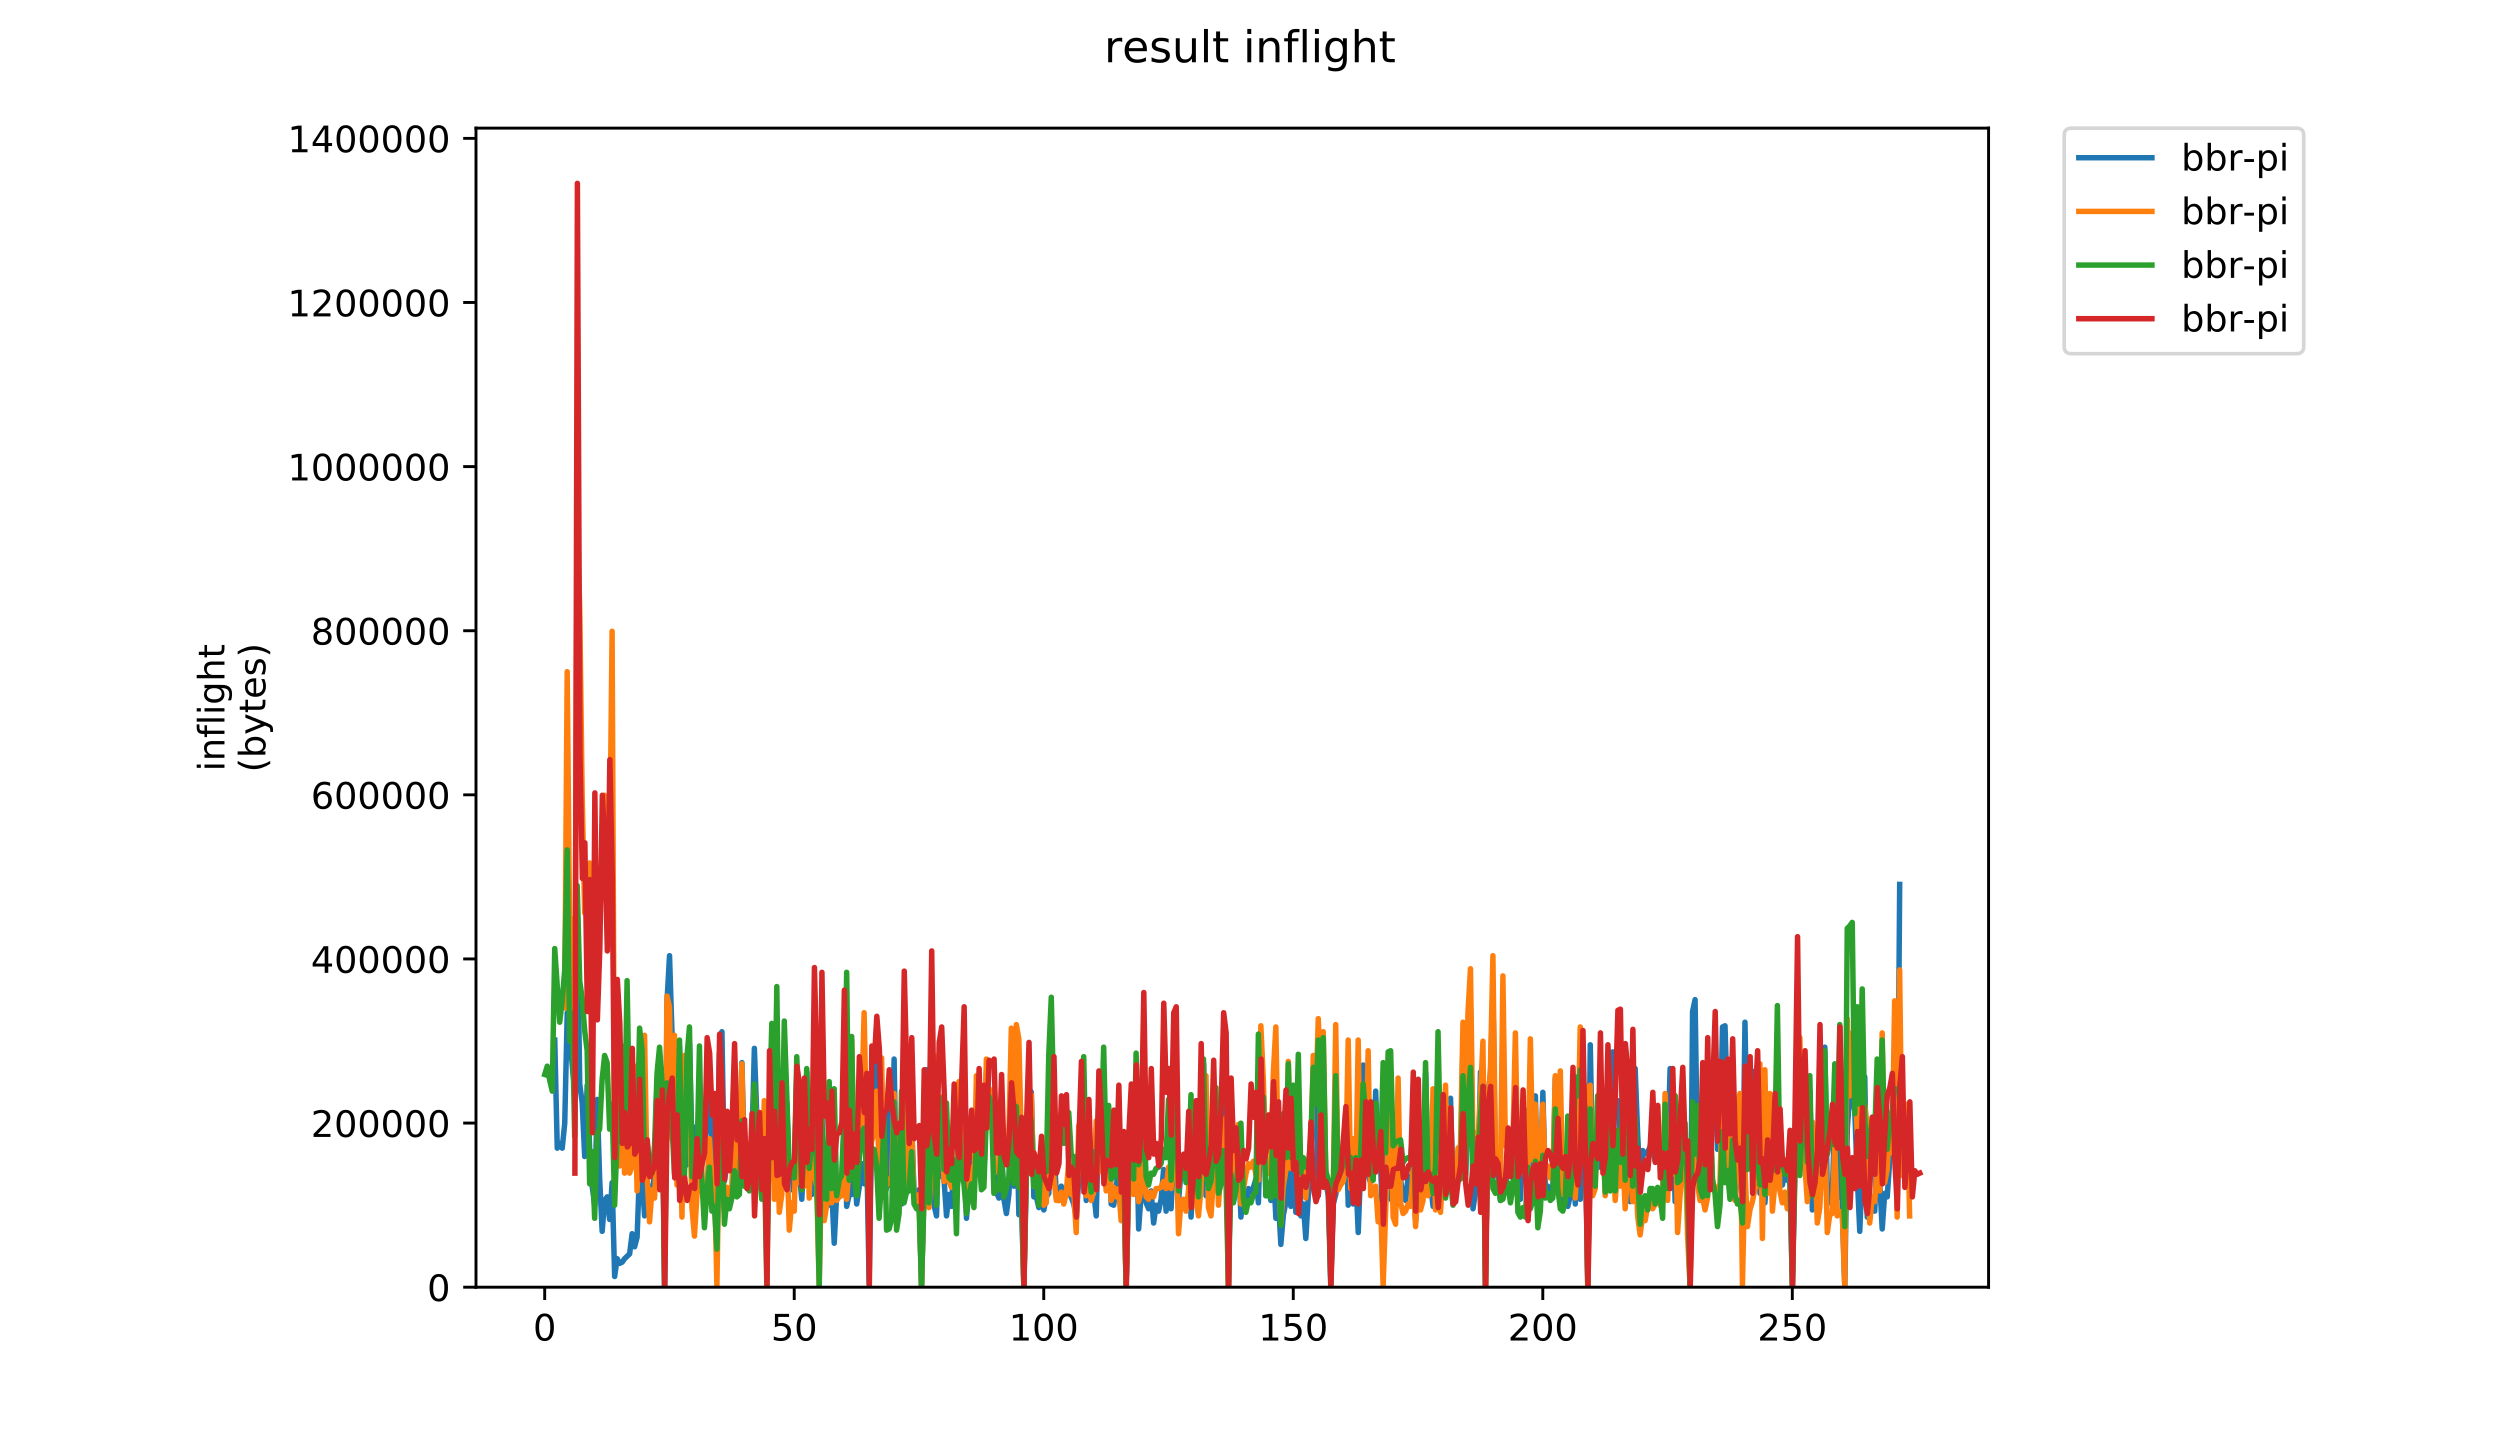 <?xml version="1.0" encoding="utf-8" standalone="no"?>
<!DOCTYPE svg PUBLIC "-//W3C//DTD SVG 1.1//EN"
  "http://www.w3.org/Graphics/SVG/1.1/DTD/svg11.dtd">
<!-- Created with matplotlib (https://matplotlib.org/) -->
<svg height="396pt" version="1.1" viewBox="0 0 684 396" width="684pt" xmlns="http://www.w3.org/2000/svg" xmlns:xlink="http://www.w3.org/1999/xlink">
 <defs>
  <style type="text/css">
*{stroke-linecap:butt;stroke-linejoin:round;}
  </style>
 </defs>
 <g id="figure_1">
  <g id="patch_1">
   <path d="M 0 396 
L 684 396 
L 684 0 
L 0 0 
z
" style="fill:#ffffff;"/>
  </g>
  <g id="axes_1">
   <g id="patch_2">
    <path d="M 130.23 352.174 
L 544.074 352.174 
L 544.074 35.062 
L 130.23 35.062 
z
" style="fill:#ffffff;"/>
   </g>
   <g id="matplotlib.axis_1">
    <g id="xtick_1">
     <g id="line2d_1">
      <defs>
       <path d="M 0 0 
L 0 3.5 
" id="m32d4c30e2d" style="stroke:#000000;stroke-width:0.8;"/>
      </defs>
      <g>
       <use style="stroke:#000000;stroke-width:0.8;" x="149.03" xlink:href="#m32d4c30e2d" y="352.174"/>
      </g>
     </g>
     <g id="text_1">
      <!-- 0 -->
      <defs>
       <path d="M 31.781 66.406 
Q 24.172 66.406 20.328 58.906 
Q 16.5 51.422 16.5 36.375 
Q 16.5 21.391 20.328 13.891 
Q 24.172 6.391 31.781 6.391 
Q 39.453 6.391 43.281 13.891 
Q 47.125 21.391 47.125 36.375 
Q 47.125 51.422 43.281 58.906 
Q 39.453 66.406 31.781 66.406 
z
M 31.781 74.219 
Q 44.047 74.219 50.516 64.516 
Q 56.984 54.828 56.984 36.375 
Q 56.984 17.969 50.516 8.266 
Q 44.047 -1.422 31.781 -1.422 
Q 19.531 -1.422 13.062 8.266 
Q 6.594 17.969 6.594 36.375 
Q 6.594 54.828 13.062 64.516 
Q 19.531 74.219 31.781 74.219 
z
" id="DejaVuSans-48"/>
      </defs>
      <g transform="translate(145.849 366.773)scale(0.1 -0.1)">
       <use xlink:href="#DejaVuSans-48"/>
      </g>
     </g>
    </g>
    <g id="xtick_2">
     <g id="line2d_2">
      <g>
       <use style="stroke:#000000;stroke-width:0.8;" x="217.3" xlink:href="#m32d4c30e2d" y="352.174"/>
      </g>
     </g>
     <g id="text_2">
      <!-- 50 -->
      <defs>
       <path d="M 10.797 72.906 
L 49.516 72.906 
L 49.516 64.594 
L 19.828 64.594 
L 19.828 46.734 
Q 21.969 47.469 24.109 47.828 
Q 26.266 48.188 28.422 48.188 
Q 40.625 48.188 47.75 41.5 
Q 54.891 34.812 54.891 23.391 
Q 54.891 11.625 47.562 5.094 
Q 40.234 -1.422 26.906 -1.422 
Q 22.312 -1.422 17.547 -0.641 
Q 12.797 0.141 7.719 1.703 
L 7.719 11.625 
Q 12.109 9.234 16.797 8.062 
Q 21.484 6.891 26.703 6.891 
Q 35.156 6.891 40.078 11.328 
Q 45.016 15.766 45.016 23.391 
Q 45.016 31 40.078 35.438 
Q 35.156 39.891 26.703 39.891 
Q 22.75 39.891 18.812 39.016 
Q 14.891 38.141 10.797 36.281 
z
" id="DejaVuSans-53"/>
      </defs>
      <g transform="translate(210.937 366.773)scale(0.1 -0.1)">
       <use xlink:href="#DejaVuSans-53"/>
       <use x="63.623" xlink:href="#DejaVuSans-48"/>
      </g>
     </g>
    </g>
    <g id="xtick_3">
     <g id="line2d_3">
      <g>
       <use style="stroke:#000000;stroke-width:0.8;" x="285.569" xlink:href="#m32d4c30e2d" y="352.174"/>
      </g>
     </g>
     <g id="text_3">
      <!-- 100 -->
      <defs>
       <path d="M 12.406 8.297 
L 28.516 8.297 
L 28.516 63.922 
L 10.984 60.406 
L 10.984 69.391 
L 28.422 72.906 
L 38.281 72.906 
L 38.281 8.297 
L 54.391 8.297 
L 54.391 0 
L 12.406 0 
z
" id="DejaVuSans-49"/>
      </defs>
      <g transform="translate(276.025 366.773)scale(0.1 -0.1)">
       <use xlink:href="#DejaVuSans-49"/>
       <use x="63.623" xlink:href="#DejaVuSans-48"/>
       <use x="127.246" xlink:href="#DejaVuSans-48"/>
      </g>
     </g>
    </g>
    <g id="xtick_4">
     <g id="line2d_4">
      <g>
       <use style="stroke:#000000;stroke-width:0.8;" x="353.838" xlink:href="#m32d4c30e2d" y="352.174"/>
      </g>
     </g>
     <g id="text_4">
      <!-- 150 -->
      <g transform="translate(344.295 366.773)scale(0.1 -0.1)">
       <use xlink:href="#DejaVuSans-49"/>
       <use x="63.623" xlink:href="#DejaVuSans-53"/>
       <use x="127.246" xlink:href="#DejaVuSans-48"/>
      </g>
     </g>
    </g>
    <g id="xtick_5">
     <g id="line2d_5">
      <g>
       <use style="stroke:#000000;stroke-width:0.8;" x="422.108" xlink:href="#m32d4c30e2d" y="352.174"/>
      </g>
     </g>
     <g id="text_5">
      <!-- 200 -->
      <defs>
       <path d="M 19.188 8.297 
L 53.609 8.297 
L 53.609 0 
L 7.328 0 
L 7.328 8.297 
Q 12.938 14.109 22.625 23.891 
Q 32.328 33.688 34.812 36.531 
Q 39.547 41.844 41.422 45.531 
Q 43.312 49.219 43.312 52.781 
Q 43.312 58.594 39.234 62.25 
Q 35.156 65.922 28.609 65.922 
Q 23.969 65.922 18.812 64.312 
Q 13.672 62.703 7.812 59.422 
L 7.812 69.391 
Q 13.766 71.781 18.938 73 
Q 24.125 74.219 28.422 74.219 
Q 39.75 74.219 46.484 68.547 
Q 53.219 62.891 53.219 53.422 
Q 53.219 48.922 51.531 44.891 
Q 49.859 40.875 45.406 35.406 
Q 44.188 33.984 37.641 27.219 
Q 31.109 20.453 19.188 8.297 
z
" id="DejaVuSans-50"/>
      </defs>
      <g transform="translate(412.564 366.773)scale(0.1 -0.1)">
       <use xlink:href="#DejaVuSans-50"/>
       <use x="63.623" xlink:href="#DejaVuSans-48"/>
       <use x="127.246" xlink:href="#DejaVuSans-48"/>
      </g>
     </g>
    </g>
    <g id="xtick_6">
     <g id="line2d_6">
      <g>
       <use style="stroke:#000000;stroke-width:0.8;" x="490.377" xlink:href="#m32d4c30e2d" y="352.174"/>
      </g>
     </g>
     <g id="text_6">
      <!-- 250 -->
      <g transform="translate(480.833 366.773)scale(0.1 -0.1)">
       <use xlink:href="#DejaVuSans-50"/>
       <use x="63.623" xlink:href="#DejaVuSans-53"/>
       <use x="127.246" xlink:href="#DejaVuSans-48"/>
      </g>
     </g>
    </g>
   </g>
   <g id="matplotlib.axis_2">
    <g id="ytick_1">
     <g id="line2d_7">
      <defs>
       <path d="M 0 0 
L -3.5 0 
" id="m6a67476f97" style="stroke:#000000;stroke-width:0.8;"/>
      </defs>
      <g>
       <use style="stroke:#000000;stroke-width:0.8;" x="130.23" xlink:href="#m6a67476f97" y="352.174"/>
      </g>
     </g>
     <g id="text_7">
      <!-- 0 -->
      <g transform="translate(116.868 355.973)scale(0.1 -0.1)">
       <use xlink:href="#DejaVuSans-48"/>
      </g>
     </g>
    </g>
    <g id="ytick_2">
     <g id="line2d_8">
      <g>
       <use style="stroke:#000000;stroke-width:0.8;" x="130.23" xlink:href="#m6a67476f97" y="307.272"/>
      </g>
     </g>
     <g id="text_8">
      <!-- 200000 -->
      <g transform="translate(85.055 311.071)scale(0.1 -0.1)">
       <use xlink:href="#DejaVuSans-50"/>
       <use x="63.623" xlink:href="#DejaVuSans-48"/>
       <use x="127.246" xlink:href="#DejaVuSans-48"/>
       <use x="190.869" xlink:href="#DejaVuSans-48"/>
       <use x="254.492" xlink:href="#DejaVuSans-48"/>
       <use x="318.115" xlink:href="#DejaVuSans-48"/>
      </g>
     </g>
    </g>
    <g id="ytick_3">
     <g id="line2d_9">
      <g>
       <use style="stroke:#000000;stroke-width:0.8;" x="130.23" xlink:href="#m6a67476f97" y="262.37"/>
      </g>
     </g>
     <g id="text_9">
      <!-- 400000 -->
      <defs>
       <path d="M 37.797 64.312 
L 12.891 25.391 
L 37.797 25.391 
z
M 35.203 72.906 
L 47.609 72.906 
L 47.609 25.391 
L 58.016 25.391 
L 58.016 17.188 
L 47.609 17.188 
L 47.609 0 
L 37.797 0 
L 37.797 17.188 
L 4.891 17.188 
L 4.891 26.703 
z
" id="DejaVuSans-52"/>
      </defs>
      <g transform="translate(85.055 266.169)scale(0.1 -0.1)">
       <use xlink:href="#DejaVuSans-52"/>
       <use x="63.623" xlink:href="#DejaVuSans-48"/>
       <use x="127.246" xlink:href="#DejaVuSans-48"/>
       <use x="190.869" xlink:href="#DejaVuSans-48"/>
       <use x="254.492" xlink:href="#DejaVuSans-48"/>
       <use x="318.115" xlink:href="#DejaVuSans-48"/>
      </g>
     </g>
    </g>
    <g id="ytick_4">
     <g id="line2d_10">
      <g>
       <use style="stroke:#000000;stroke-width:0.8;" x="130.23" xlink:href="#m6a67476f97" y="217.467"/>
      </g>
     </g>
     <g id="text_10">
      <!-- 600000 -->
      <defs>
       <path d="M 33.016 40.375 
Q 26.375 40.375 22.484 35.828 
Q 18.609 31.297 18.609 23.391 
Q 18.609 15.531 22.484 10.953 
Q 26.375 6.391 33.016 6.391 
Q 39.656 6.391 43.531 10.953 
Q 47.406 15.531 47.406 23.391 
Q 47.406 31.297 43.531 35.828 
Q 39.656 40.375 33.016 40.375 
z
M 52.594 71.297 
L 52.594 62.312 
Q 48.875 64.062 45.094 64.984 
Q 41.312 65.922 37.594 65.922 
Q 27.828 65.922 22.672 59.328 
Q 17.531 52.734 16.797 39.406 
Q 19.672 43.656 24.016 45.922 
Q 28.375 48.188 33.594 48.188 
Q 44.578 48.188 50.953 41.516 
Q 57.328 34.859 57.328 23.391 
Q 57.328 12.156 50.688 5.359 
Q 44.047 -1.422 33.016 -1.422 
Q 20.359 -1.422 13.672 8.266 
Q 6.984 17.969 6.984 36.375 
Q 6.984 53.656 15.188 63.938 
Q 23.391 74.219 37.203 74.219 
Q 40.922 74.219 44.703 73.484 
Q 48.484 72.75 52.594 71.297 
z
" id="DejaVuSans-54"/>
      </defs>
      <g transform="translate(85.055 221.266)scale(0.1 -0.1)">
       <use xlink:href="#DejaVuSans-54"/>
       <use x="63.623" xlink:href="#DejaVuSans-48"/>
       <use x="127.246" xlink:href="#DejaVuSans-48"/>
       <use x="190.869" xlink:href="#DejaVuSans-48"/>
       <use x="254.492" xlink:href="#DejaVuSans-48"/>
       <use x="318.115" xlink:href="#DejaVuSans-48"/>
      </g>
     </g>
    </g>
    <g id="ytick_5">
     <g id="line2d_11">
      <g>
       <use style="stroke:#000000;stroke-width:0.8;" x="130.23" xlink:href="#m6a67476f97" y="172.565"/>
      </g>
     </g>
     <g id="text_11">
      <!-- 800000 -->
      <defs>
       <path d="M 31.781 34.625 
Q 24.75 34.625 20.719 30.859 
Q 16.703 27.094 16.703 20.516 
Q 16.703 13.922 20.719 10.156 
Q 24.75 6.391 31.781 6.391 
Q 38.812 6.391 42.859 10.172 
Q 46.922 13.969 46.922 20.516 
Q 46.922 27.094 42.891 30.859 
Q 38.875 34.625 31.781 34.625 
z
M 21.922 38.812 
Q 15.578 40.375 12.031 44.719 
Q 8.5 49.078 8.5 55.328 
Q 8.5 64.062 14.719 69.141 
Q 20.953 74.219 31.781 74.219 
Q 42.672 74.219 48.875 69.141 
Q 55.078 64.062 55.078 55.328 
Q 55.078 49.078 51.531 44.719 
Q 48 40.375 41.703 38.812 
Q 48.828 37.156 52.797 32.312 
Q 56.781 27.484 56.781 20.516 
Q 56.781 9.906 50.312 4.234 
Q 43.844 -1.422 31.781 -1.422 
Q 19.734 -1.422 13.25 4.234 
Q 6.781 9.906 6.781 20.516 
Q 6.781 27.484 10.781 32.312 
Q 14.797 37.156 21.922 38.812 
z
M 18.312 54.391 
Q 18.312 48.734 21.844 45.562 
Q 25.391 42.391 31.781 42.391 
Q 38.141 42.391 41.719 45.562 
Q 45.312 48.734 45.312 54.391 
Q 45.312 60.062 41.719 63.234 
Q 38.141 66.406 31.781 66.406 
Q 25.391 66.406 21.844 63.234 
Q 18.312 60.062 18.312 54.391 
z
" id="DejaVuSans-56"/>
      </defs>
      <g transform="translate(85.055 176.364)scale(0.1 -0.1)">
       <use xlink:href="#DejaVuSans-56"/>
       <use x="63.623" xlink:href="#DejaVuSans-48"/>
       <use x="127.246" xlink:href="#DejaVuSans-48"/>
       <use x="190.869" xlink:href="#DejaVuSans-48"/>
       <use x="254.492" xlink:href="#DejaVuSans-48"/>
       <use x="318.115" xlink:href="#DejaVuSans-48"/>
      </g>
     </g>
    </g>
    <g id="ytick_6">
     <g id="line2d_12">
      <g>
       <use style="stroke:#000000;stroke-width:0.8;" x="130.23" xlink:href="#m6a67476f97" y="127.663"/>
      </g>
     </g>
     <g id="text_12">
      <!-- 1000000 -->
      <g transform="translate(78.693 131.462)scale(0.1 -0.1)">
       <use xlink:href="#DejaVuSans-49"/>
       <use x="63.623" xlink:href="#DejaVuSans-48"/>
       <use x="127.246" xlink:href="#DejaVuSans-48"/>
       <use x="190.869" xlink:href="#DejaVuSans-48"/>
       <use x="254.492" xlink:href="#DejaVuSans-48"/>
       <use x="318.115" xlink:href="#DejaVuSans-48"/>
       <use x="381.738" xlink:href="#DejaVuSans-48"/>
      </g>
     </g>
    </g>
    <g id="ytick_7">
     <g id="line2d_13">
      <g>
       <use style="stroke:#000000;stroke-width:0.8;" x="130.23" xlink:href="#m6a67476f97" y="82.76"/>
      </g>
     </g>
     <g id="text_13">
      <!-- 1200000 -->
      <g transform="translate(78.693 86.56)scale(0.1 -0.1)">
       <use xlink:href="#DejaVuSans-49"/>
       <use x="63.623" xlink:href="#DejaVuSans-50"/>
       <use x="127.246" xlink:href="#DejaVuSans-48"/>
       <use x="190.869" xlink:href="#DejaVuSans-48"/>
       <use x="254.492" xlink:href="#DejaVuSans-48"/>
       <use x="318.115" xlink:href="#DejaVuSans-48"/>
       <use x="381.738" xlink:href="#DejaVuSans-48"/>
      </g>
     </g>
    </g>
    <g id="ytick_8">
     <g id="line2d_14">
      <g>
       <use style="stroke:#000000;stroke-width:0.8;" x="130.23" xlink:href="#m6a67476f97" y="37.858"/>
      </g>
     </g>
     <g id="text_14">
      <!-- 1400000 -->
      <g transform="translate(78.693 41.657)scale(0.1 -0.1)">
       <use xlink:href="#DejaVuSans-49"/>
       <use x="63.623" xlink:href="#DejaVuSans-52"/>
       <use x="127.246" xlink:href="#DejaVuSans-48"/>
       <use x="190.869" xlink:href="#DejaVuSans-48"/>
       <use x="254.492" xlink:href="#DejaVuSans-48"/>
       <use x="318.115" xlink:href="#DejaVuSans-48"/>
       <use x="381.738" xlink:href="#DejaVuSans-48"/>
      </g>
     </g>
    </g>
    <g id="text_15">
     <!-- inflight -->
     <defs>
      <path d="M 9.422 54.688 
L 18.406 54.688 
L 18.406 0 
L 9.422 0 
z
M 9.422 75.984 
L 18.406 75.984 
L 18.406 64.594 
L 9.422 64.594 
z
" id="DejaVuSans-105"/>
      <path d="M 54.891 33.016 
L 54.891 0 
L 45.906 0 
L 45.906 32.719 
Q 45.906 40.484 42.875 44.328 
Q 39.844 48.188 33.797 48.188 
Q 26.516 48.188 22.312 43.547 
Q 18.109 38.922 18.109 30.906 
L 18.109 0 
L 9.078 0 
L 9.078 54.688 
L 18.109 54.688 
L 18.109 46.188 
Q 21.344 51.125 25.703 53.562 
Q 30.078 56 35.797 56 
Q 45.219 56 50.047 50.172 
Q 54.891 44.344 54.891 33.016 
z
" id="DejaVuSans-110"/>
      <path d="M 37.109 75.984 
L 37.109 68.5 
L 28.516 68.5 
Q 23.688 68.5 21.797 66.547 
Q 19.922 64.594 19.922 59.516 
L 19.922 54.688 
L 34.719 54.688 
L 34.719 47.703 
L 19.922 47.703 
L 19.922 0 
L 10.891 0 
L 10.891 47.703 
L 2.297 47.703 
L 2.297 54.688 
L 10.891 54.688 
L 10.891 58.5 
Q 10.891 67.625 15.141 71.797 
Q 19.391 75.984 28.609 75.984 
z
" id="DejaVuSans-102"/>
      <path d="M 9.422 75.984 
L 18.406 75.984 
L 18.406 0 
L 9.422 0 
z
" id="DejaVuSans-108"/>
      <path d="M 45.406 27.984 
Q 45.406 37.75 41.375 43.109 
Q 37.359 48.484 30.078 48.484 
Q 22.859 48.484 18.828 43.109 
Q 14.797 37.75 14.797 27.984 
Q 14.797 18.266 18.828 12.891 
Q 22.859 7.516 30.078 7.516 
Q 37.359 7.516 41.375 12.891 
Q 45.406 18.266 45.406 27.984 
z
M 54.391 6.781 
Q 54.391 -7.172 48.188 -13.984 
Q 42 -20.797 29.203 -20.797 
Q 24.469 -20.797 20.266 -20.094 
Q 16.062 -19.391 12.109 -17.922 
L 12.109 -9.188 
Q 16.062 -11.328 19.922 -12.344 
Q 23.781 -13.375 27.781 -13.375 
Q 36.625 -13.375 41.016 -8.766 
Q 45.406 -4.156 45.406 5.172 
L 45.406 9.625 
Q 42.625 4.781 38.281 2.391 
Q 33.938 0 27.875 0 
Q 17.828 0 11.672 7.656 
Q 5.516 15.328 5.516 27.984 
Q 5.516 40.672 11.672 48.328 
Q 17.828 56 27.875 56 
Q 33.938 56 38.281 53.609 
Q 42.625 51.219 45.406 46.391 
L 45.406 54.688 
L 54.391 54.688 
z
" id="DejaVuSans-103"/>
      <path d="M 54.891 33.016 
L 54.891 0 
L 45.906 0 
L 45.906 32.719 
Q 45.906 40.484 42.875 44.328 
Q 39.844 48.188 33.797 48.188 
Q 26.516 48.188 22.312 43.547 
Q 18.109 38.922 18.109 30.906 
L 18.109 0 
L 9.078 0 
L 9.078 75.984 
L 18.109 75.984 
L 18.109 46.188 
Q 21.344 51.125 25.703 53.562 
Q 30.078 56 35.797 56 
Q 45.219 56 50.047 50.172 
Q 54.891 44.344 54.891 33.016 
z
" id="DejaVuSans-104"/>
      <path d="M 18.312 70.219 
L 18.312 54.688 
L 36.812 54.688 
L 36.812 47.703 
L 18.312 47.703 
L 18.312 18.016 
Q 18.312 11.328 20.141 9.422 
Q 21.969 7.516 27.594 7.516 
L 36.812 7.516 
L 36.812 0 
L 27.594 0 
Q 17.188 0 13.234 3.875 
Q 9.281 7.766 9.281 18.016 
L 9.281 47.703 
L 2.688 47.703 
L 2.688 54.688 
L 9.281 54.688 
L 9.281 70.219 
z
" id="DejaVuSans-116"/>
     </defs>
     <g transform="translate(61.415 211.018)rotate(-90)scale(0.1 -0.1)">
      <use xlink:href="#DejaVuSans-105"/>
      <use x="27.783" xlink:href="#DejaVuSans-110"/>
      <use x="91.162" xlink:href="#DejaVuSans-102"/>
      <use x="126.367" xlink:href="#DejaVuSans-108"/>
      <use x="154.15" xlink:href="#DejaVuSans-105"/>
      <use x="181.934" xlink:href="#DejaVuSans-103"/>
      <use x="245.41" xlink:href="#DejaVuSans-104"/>
      <use x="308.789" xlink:href="#DejaVuSans-116"/>
     </g>
     <!-- (bytes) -->
     <defs>
      <path d="M 31 75.875 
Q 24.469 64.656 21.281 53.656 
Q 18.109 42.672 18.109 31.391 
Q 18.109 20.125 21.312 9.062 
Q 24.516 -2 31 -13.188 
L 23.188 -13.188 
Q 15.875 -1.703 12.234 9.375 
Q 8.594 20.453 8.594 31.391 
Q 8.594 42.281 12.203 53.312 
Q 15.828 64.359 23.188 75.875 
z
" id="DejaVuSans-40"/>
      <path d="M 48.688 27.297 
Q 48.688 37.203 44.609 42.844 
Q 40.531 48.484 33.406 48.484 
Q 26.266 48.484 22.188 42.844 
Q 18.109 37.203 18.109 27.297 
Q 18.109 17.391 22.188 11.75 
Q 26.266 6.109 33.406 6.109 
Q 40.531 6.109 44.609 11.75 
Q 48.688 17.391 48.688 27.297 
z
M 18.109 46.391 
Q 20.953 51.266 25.266 53.625 
Q 29.594 56 35.594 56 
Q 45.562 56 51.781 48.094 
Q 58.016 40.188 58.016 27.297 
Q 58.016 14.406 51.781 6.484 
Q 45.562 -1.422 35.594 -1.422 
Q 29.594 -1.422 25.266 0.953 
Q 20.953 3.328 18.109 8.203 
L 18.109 0 
L 9.078 0 
L 9.078 75.984 
L 18.109 75.984 
z
" id="DejaVuSans-98"/>
      <path d="M 32.172 -5.078 
Q 28.375 -14.844 24.75 -17.812 
Q 21.141 -20.797 15.094 -20.797 
L 7.906 -20.797 
L 7.906 -13.281 
L 13.188 -13.281 
Q 16.891 -13.281 18.938 -11.516 
Q 21 -9.766 23.484 -3.219 
L 25.094 0.875 
L 2.984 54.688 
L 12.5 54.688 
L 29.594 11.922 
L 46.688 54.688 
L 56.203 54.688 
z
" id="DejaVuSans-121"/>
      <path d="M 56.203 29.594 
L 56.203 25.203 
L 14.891 25.203 
Q 15.484 15.922 20.484 11.062 
Q 25.484 6.203 34.422 6.203 
Q 39.594 6.203 44.453 7.469 
Q 49.312 8.734 54.109 11.281 
L 54.109 2.781 
Q 49.266 0.734 44.188 -0.344 
Q 39.109 -1.422 33.891 -1.422 
Q 20.797 -1.422 13.156 6.188 
Q 5.516 13.812 5.516 26.812 
Q 5.516 40.234 12.766 48.109 
Q 20.016 56 32.328 56 
Q 43.359 56 49.781 48.891 
Q 56.203 41.797 56.203 29.594 
z
M 47.219 32.234 
Q 47.125 39.594 43.094 43.984 
Q 39.062 48.391 32.422 48.391 
Q 24.906 48.391 20.391 44.141 
Q 15.875 39.891 15.188 32.172 
z
" id="DejaVuSans-101"/>
      <path d="M 44.281 53.078 
L 44.281 44.578 
Q 40.484 46.531 36.375 47.5 
Q 32.281 48.484 27.875 48.484 
Q 21.188 48.484 17.844 46.438 
Q 14.5 44.391 14.5 40.281 
Q 14.5 37.156 16.891 35.375 
Q 19.281 33.594 26.516 31.984 
L 29.594 31.297 
Q 39.156 29.25 43.188 25.516 
Q 47.219 21.781 47.219 15.094 
Q 47.219 7.469 41.188 3.016 
Q 35.156 -1.422 24.609 -1.422 
Q 20.219 -1.422 15.453 -0.562 
Q 10.688 0.297 5.422 2 
L 5.422 11.281 
Q 10.406 8.688 15.234 7.391 
Q 20.062 6.109 24.812 6.109 
Q 31.156 6.109 34.562 8.281 
Q 37.984 10.453 37.984 14.406 
Q 37.984 18.062 35.516 20.016 
Q 33.062 21.969 24.703 23.781 
L 21.578 24.516 
Q 13.234 26.266 9.516 29.906 
Q 5.812 33.547 5.812 39.891 
Q 5.812 47.609 11.281 51.797 
Q 16.75 56 26.812 56 
Q 31.781 56 36.172 55.266 
Q 40.578 54.547 44.281 53.078 
z
" id="DejaVuSans-115"/>
      <path d="M 8.016 75.875 
L 15.828 75.875 
Q 23.141 64.359 26.781 53.312 
Q 30.422 42.281 30.422 31.391 
Q 30.422 20.453 26.781 9.375 
Q 23.141 -1.703 15.828 -13.188 
L 8.016 -13.188 
Q 14.5 -2 17.703 9.062 
Q 20.906 20.125 20.906 31.391 
Q 20.906 42.672 17.703 53.656 
Q 14.5 64.656 8.016 75.875 
z
" id="DejaVuSans-41"/>
     </defs>
     <g transform="translate(72.613 211.295)rotate(-90)scale(0.1 -0.1)">
      <use xlink:href="#DejaVuSans-40"/>
      <use x="39.014" xlink:href="#DejaVuSans-98"/>
      <use x="102.49" xlink:href="#DejaVuSans-121"/>
      <use x="161.67" xlink:href="#DejaVuSans-116"/>
      <use x="200.879" xlink:href="#DejaVuSans-101"/>
      <use x="262.402" xlink:href="#DejaVuSans-115"/>
      <use x="314.502" xlink:href="#DejaVuSans-41"/>
     </g>
    </g>
   </g>
   <g id="line2d_15">
    <path clip-path="url(#p5dfda6a694)" d="M 151.78 284.555 
L 152.463 314.138 
L 153.146 312.838 
L 153.828 314.138 
L 154.511 307.311 
L 155.194 277.078 
L 157.242 298.534 
L 157.924 246.519 
L 158.607 296.583 
L 159.29 301.785 
L 159.973 316.414 
L 160.655 296.908 
L 161.338 314.463 
L 162.021 324.541 
L 162.703 329.743 
L 163.386 300.81 
L 164.069 322.591 
L 164.751 336.895 
L 165.434 328.442 
L 166.117 327.467 
L 166.799 333.644 
L 167.482 323.566 
L 168.165 349.248 
L 168.848 344.372 
L 169.53 345.672 
L 170.213 345.347 
L 170.896 344.372 
L 172.261 343.072 
L 172.944 337.545 
L 173.626 341.121 
L 174.309 338.52 
L 174.992 319.665 
L 175.674 322.591 
L 176.357 332.669 
L 177.04 324.866 
L 177.723 324.541 
L 178.405 326.492 
L 179.088 320.965 
L 179.771 295.933 
L 180.453 291.057 
L 181.136 293.007 
L 181.819 351.849 
L 182.501 273.827 
L 183.184 261.473 
L 183.867 282.929 
L 184.55 312.513 
L 185.232 297.884 
L 185.915 286.18 
L 186.598 318.69 
L 187.28 317.064 
L 187.963 318.69 
L 188.646 285.53 
L 189.328 314.463 
L 190.011 315.439 
L 190.694 307.962 
L 191.376 317.064 
L 192.059 315.114 
L 192.742 314.789 
L 193.425 304.711 
L 194.107 300.484 
L 194.79 314.138 
L 195.473 314.463 
L 196.155 325.517 
L 196.838 288.456 
L 197.521 282.279 
L 198.203 323.241 
L 198.886 318.365 
L 199.569 319.99 
L 200.251 311.863 
L 200.934 293.983 
L 201.617 315.439 
L 202.3 317.389 
L 202.982 290.732 
L 203.665 317.064 
L 204.348 320.965 
L 205.03 319.665 
L 205.713 312.838 
L 206.396 286.831 
L 207.078 305.686 
L 207.761 307.636 
L 208.444 324.541 
L 209.126 307.311 
L 209.809 342.096 
L 210.492 306.661 
L 211.175 285.53 
L 211.857 319.015 
L 212.54 288.781 
L 213.223 325.517 
L 213.905 316.089 
L 214.588 300.484 
L 215.271 301.785 
L 215.953 324.541 
L 216.636 325.517 
L 217.319 325.191 
L 218.001 294.308 
L 218.684 320.965 
L 219.367 328.117 
L 220.05 314.463 
L 220.732 293.332 
L 221.415 322.266 
L 222.098 326.817 
L 222.78 308.612 
L 224.146 338.845 
L 224.828 304.06 
L 225.511 328.117 
L 226.194 323.891 
L 226.877 329.743 
L 227.559 325.191 
L 228.242 340.146 
L 228.925 326.492 
L 229.607 325.842 
L 230.29 324.541 
L 230.973 307.311 
L 231.655 330.068 
L 232.338 326.817 
L 233.021 326.817 
L 233.703 317.714 
L 234.386 329.418 
L 235.069 324.866 
L 235.752 318.365 
L 236.434 323.891 
L 237.117 313.813 
L 237.8 351.199 
L 238.482 306.011 
L 239.165 300.159 
L 239.848 281.304 
L 240.53 318.039 
L 241.213 296.258 
L 241.896 327.142 
L 242.578 324.866 
L 243.261 299.509 
L 243.944 324.541 
L 244.627 289.756 
L 245.309 328.767 
L 245.992 326.167 
L 246.675 329.418 
L 247.357 306.661 
L 248.04 324.866 
L 248.723 324.541 
L 249.405 306.661 
L 250.088 326.492 
L 250.771 326.167 
L 251.453 325.517 
L 252.136 352.174 
L 253.502 292.682 
L 254.184 328.767 
L 254.867 307.636 
L 255.55 329.743 
L 256.232 332.669 
L 256.915 309.262 
L 257.598 321.615 
L 258.28 322.591 
L 258.963 332.669 
L 259.646 326.817 
L 260.329 330.068 
L 261.011 318.039 
L 261.694 327.792 
L 262.377 318.039 
L 263.059 316.739 
L 263.742 307.636 
L 264.425 333.319 
L 265.79 314.138 
L 266.473 320.64 
L 267.155 318.69 
L 267.838 305.686 
L 268.521 323.566 
L 269.204 322.266 
L 269.886 293.332 
L 270.569 302.76 
L 271.252 300.81 
L 271.934 318.69 
L 272.617 326.167 
L 273.3 327.792 
L 273.982 313.813 
L 274.665 328.117 
L 275.348 332.018 
L 276.03 326.817 
L 276.713 310.237 
L 277.396 324.541 
L 278.079 301.135 
L 278.761 332.344 
L 279.444 327.792 
L 280.127 352.174 
L 280.809 321.941 
L 281.492 297.884 
L 282.175 298.859 
L 282.857 327.467 
L 283.54 327.467 
L 284.223 330.393 
L 284.905 327.792 
L 285.588 331.043 
L 286.271 327.467 
L 286.954 326.492 
L 287.636 299.834 
L 289.002 326.817 
L 289.684 328.442 
L 290.367 324.541 
L 291.05 326.817 
L 291.732 325.191 
L 292.415 325.842 
L 293.78 329.418 
L 294.463 332.994 
L 295.146 322.591 
L 295.829 307.962 
L 296.511 303.41 
L 297.194 328.442 
L 297.877 321.615 
L 298.559 327.792 
L 299.242 326.167 
L 299.925 332.669 
L 300.607 305.036 
L 301.29 316.089 
L 301.973 296.908 
L 302.656 324.866 
L 303.338 305.361 
L 304.021 329.418 
L 304.704 329.743 
L 305.386 325.191 
L 306.069 318.365 
L 306.752 330.718 
L 307.434 323.566 
L 308.117 351.849 
L 308.8 325.517 
L 309.482 307.636 
L 310.165 325.842 
L 310.848 301.785 
L 311.531 336.245 
L 312.896 317.064 
L 313.579 329.093 
L 314.261 330.718 
L 314.944 325.842 
L 315.627 334.619 
L 316.309 329.743 
L 316.992 331.368 
L 317.675 328.117 
L 318.357 319.99 
L 319.04 331.368 
L 319.723 319.99 
L 320.406 330.718 
L 321.088 316.414 
L 321.771 307.962 
L 322.454 328.442 
L 323.136 320.315 
L 323.819 318.039 
L 324.502 322.266 
L 325.184 318.365 
L 325.867 332.994 
L 326.55 321.941 
L 327.232 322.266 
L 327.915 328.117 
L 329.281 291.057 
L 329.963 327.142 
L 330.646 325.517 
L 331.329 319.99 
L 332.011 313.163 
L 332.694 302.435 
L 333.377 325.517 
L 334.059 323.891 
L 334.742 313.163 
L 335.425 300.159 
L 336.108 351.849 
L 336.79 311.863 
L 337.473 324.866 
L 338.156 322.591 
L 338.838 316.089 
L 339.521 332.994 
L 340.204 325.842 
L 340.886 330.068 
L 341.569 325.191 
L 342.252 326.167 
L 342.934 324.866 
L 343.617 322.591 
L 344.3 329.093 
L 344.983 304.06 
L 345.665 300.159 
L 346.348 327.142 
L 347.031 325.842 
L 347.713 328.442 
L 348.396 319.665 
L 349.079 333.319 
L 349.761 328.442 
L 350.444 340.471 
L 351.127 332.344 
L 351.809 329.093 
L 352.492 318.69 
L 353.175 330.068 
L 353.858 311.538 
L 354.54 331.693 
L 355.223 305.361 
L 355.906 332.669 
L 356.588 329.418 
L 357.271 338.845 
L 358.636 315.439 
L 359.319 299.184 
L 360.002 295.933 
L 360.684 327.142 
L 361.367 297.559 
L 362.05 291.707 
L 362.733 323.241 
L 363.415 327.142 
L 364.098 351.199 
L 364.781 329.418 
L 365.463 326.817 
L 366.146 322.916 
L 366.829 321.29 
L 367.511 318.365 
L 368.194 304.06 
L 368.877 329.743 
L 369.56 321.29 
L 370.242 329.418 
L 370.925 321.29 
L 371.608 337.22 
L 372.29 319.34 
L 372.973 291.382 
L 373.656 308.612 
L 374.338 321.615 
L 375.021 323.566 
L 375.704 319.99 
L 376.386 298.534 
L 377.069 319.015 
L 377.752 319.015 
L 378.435 338.845 
L 379.8 305.361 
L 380.483 328.117 
L 381.165 327.142 
L 381.848 327.792 
L 382.531 326.167 
L 383.213 322.916 
L 383.896 327.467 
L 384.579 328.442 
L 385.261 321.941 
L 385.944 325.517 
L 386.627 319.015 
L 387.31 333.969 
L 387.992 312.838 
L 388.675 330.068 
L 389.358 324.541 
L 390.04 293.657 
L 390.723 323.891 
L 391.406 323.891 
L 392.088 330.068 
L 392.771 323.241 
L 393.454 321.29 
L 394.136 317.064 
L 394.819 302.435 
L 395.502 323.241 
L 396.867 300.484 
L 397.55 325.517 
L 398.233 326.167 
L 398.915 321.29 
L 399.598 320.64 
L 400.281 284.88 
L 400.963 321.29 
L 401.646 303.735 
L 402.329 276.102 
L 403.011 330.718 
L 403.694 326.167 
L 404.377 323.241 
L 405.06 293.332 
L 405.742 292.357 
L 406.425 351.849 
L 407.108 299.509 
L 407.79 293.983 
L 408.473 271.876 
L 409.156 320.965 
L 409.838 321.941 
L 410.521 328.442 
L 411.204 324.541 
L 411.887 325.191 
L 412.569 316.739 
L 413.252 321.29 
L 413.935 320.315 
L 414.617 300.81 
L 415.3 322.591 
L 415.983 328.117 
L 416.665 307.636 
L 417.348 323.241 
L 418.031 303.735 
L 418.713 321.29 
L 419.396 320.64 
L 420.079 299.834 
L 420.762 331.043 
L 421.444 323.241 
L 422.127 298.859 
L 422.81 325.517 
L 423.492 324.541 
L 424.175 326.492 
L 424.858 326.817 
L 425.54 294.958 
L 426.223 324.216 
L 426.906 302.435 
L 427.588 330.393 
L 428.271 327.792 
L 428.954 330.068 
L 429.637 327.142 
L 430.319 315.114 
L 431.002 329.418 
L 431.685 302.11 
L 432.367 328.117 
L 433.05 297.234 
L 433.733 311.538 
L 434.415 351.849 
L 435.098 285.855 
L 435.781 320.64 
L 436.463 320.315 
L 437.146 319.015 
L 437.829 319.34 
L 438.512 304.386 
L 439.194 323.891 
L 439.877 296.258 
L 440.56 319.015 
L 441.242 287.806 
L 441.925 305.036 
L 442.608 301.135 
L 443.29 312.513 
L 443.973 302.11 
L 444.656 318.365 
L 445.339 296.908 
L 446.021 328.767 
L 446.704 312.838 
L 447.387 292.357 
L 448.069 310.562 
L 448.752 324.216 
L 449.435 314.789 
L 450.117 315.764 
L 450.8 315.114 
L 451.483 313.813 
L 452.165 313.813 
L 452.848 317.714 
L 453.531 314.138 
L 454.214 316.414 
L 454.896 317.714 
L 455.579 319.665 
L 456.262 315.114 
L 456.944 292.357 
L 457.627 300.484 
L 458.31 328.767 
L 458.992 317.714 
L 459.675 316.089 
L 460.358 309.262 
L 461.04 322.266 
L 461.723 322.591 
L 462.406 351.849 
L 463.089 276.753 
L 463.771 273.502 
L 464.454 318.69 
L 465.137 312.513 
L 465.819 308.612 
L 466.502 318.365 
L 467.185 305.036 
L 467.867 294.308 
L 468.55 292.357 
L 469.233 297.884 
L 469.915 314.463 
L 470.598 312.188 
L 471.281 280.979 
L 471.964 280.654 
L 472.646 304.386 
L 473.329 318.365 
L 474.012 297.884 
L 474.694 319.665 
L 475.377 323.241 
L 476.06 322.591 
L 476.742 329.418 
L 477.425 279.678 
L 478.108 317.389 
L 478.79 310.562 
L 479.473 295.933 
L 480.156 293.007 
L 481.521 326.492 
L 482.204 323.891 
L 482.887 329.093 
L 483.569 318.365 
L 484.252 321.615 
L 484.935 322.591 
L 485.617 310.887 
L 486.3 324.866 
L 486.983 322.591 
L 487.666 324.216 
L 488.348 320.315 
L 489.031 322.916 
L 489.714 323.241 
L 490.396 351.849 
L 491.762 285.205 
L 492.444 319.34 
L 493.127 293.983 
L 493.81 295.608 
L 494.492 319.665 
L 495.175 298.534 
L 495.858 331.043 
L 496.541 329.743 
L 497.223 328.117 
L 497.906 312.838 
L 498.589 287.156 
L 499.271 286.505 
L 499.954 327.467 
L 500.637 329.093 
L 501.319 326.492 
L 502.002 305.361 
L 502.685 327.792 
L 503.367 291.707 
L 504.05 331.368 
L 504.733 351.849 
L 505.416 308.937 
L 506.098 299.184 
L 506.781 299.509 
L 507.464 304.06 
L 508.146 321.941 
L 508.829 336.895 
L 509.512 320.315 
L 510.194 294.633 
L 510.877 332.994 
L 511.56 333.319 
L 512.242 327.467 
L 512.925 331.368 
L 513.608 313.163 
L 514.291 323.566 
L 514.973 336.245 
L 515.656 326.492 
L 516.339 327.467 
L 517.021 317.714 
L 517.704 314.463 
L 518.387 289.756 
L 519.069 331.043 
L 519.752 241.968 
L 519.752 241.968 
" style="fill:none;stroke:#1f77b4;stroke-linecap:square;stroke-width:1.5;"/>
   </g>
   <g id="line2d_16">
    <path clip-path="url(#p5dfda6a694)" d="M 154.5 275.777 
L 155.183 183.776 
L 155.865 256.272 
L 156.548 251.395 
L 157.231 284.88 
L 157.914 146.065 
L 158.596 165.571 
L 159.279 217.586 
L 159.962 249.77 
L 160.644 247.494 
L 161.327 236.116 
L 162.01 245.219 
L 162.692 276.428 
L 163.375 248.145 
L 164.058 240.017 
L 164.74 235.791 
L 165.423 217.586 
L 166.106 240.342 
L 166.789 236.441 
L 167.471 172.723 
L 168.154 319.99 
L 168.837 315.764 
L 169.519 319.015 
L 170.202 299.184 
L 170.885 320.965 
L 171.567 292.032 
L 172.25 320.965 
L 172.933 319.015 
L 173.615 291.707 
L 174.298 325.842 
L 174.981 310.237 
L 175.664 286.18 
L 176.346 283.255 
L 177.029 321.615 
L 177.712 334.294 
L 178.394 325.517 
L 179.077 327.792 
L 179.76 314.138 
L 180.442 298.209 
L 181.125 304.386 
L 181.808 339.821 
L 182.49 272.526 
L 183.173 275.452 
L 183.856 311.538 
L 184.539 283.255 
L 185.221 324.216 
L 185.904 298.859 
L 186.587 332.994 
L 187.269 288.781 
L 187.952 298.534 
L 188.635 301.135 
L 189.317 330.393 
L 190 338.195 
L 190.683 327.142 
L 191.366 304.711 
L 192.048 326.167 
L 192.731 327.467 
L 193.414 325.191 
L 194.096 311.538 
L 194.779 322.591 
L 195.462 321.29 
L 196.144 351.849 
L 196.827 309.262 
L 197.51 307.962 
L 198.192 331.368 
L 198.875 324.866 
L 199.558 328.442 
L 200.241 324.216 
L 200.923 310.562 
L 201.606 323.891 
L 202.289 318.365 
L 202.971 291.057 
L 203.654 320.64 
L 204.337 319.99 
L 205.019 322.916 
L 205.702 316.414 
L 206.385 298.209 
L 207.067 308.937 
L 207.75 312.188 
L 208.433 321.941 
L 209.116 301.135 
L 209.798 336.245 
L 210.481 314.463 
L 211.164 300.159 
L 211.846 328.117 
L 212.529 307.311 
L 213.212 331.693 
L 213.894 326.817 
L 214.577 297.884 
L 215.26 313.163 
L 215.942 336.57 
L 216.625 329.093 
L 217.308 331.368 
L 217.991 304.386 
L 218.673 323.566 
L 219.356 304.06 
L 220.039 324.541 
L 220.721 297.559 
L 221.404 327.792 
L 222.087 301.46 
L 222.769 321.29 
L 223.452 324.541 
L 224.135 351.849 
L 224.818 313.813 
L 225.5 333.969 
L 226.183 329.743 
L 226.866 315.114 
L 227.548 329.093 
L 228.231 327.142 
L 228.914 328.442 
L 229.596 327.467 
L 230.279 327.142 
L 230.962 310.237 
L 231.644 328.117 
L 232.327 319.015 
L 233.01 284.555 
L 233.693 319.015 
L 234.375 318.365 
L 235.058 316.089 
L 235.741 302.76 
L 236.423 277.078 
L 237.106 311.538 
L 237.789 319.665 
L 238.471 312.188 
L 239.154 310.237 
L 239.837 298.534 
L 240.519 319.015 
L 241.202 289.431 
L 241.885 326.492 
L 242.568 323.891 
L 243.25 322.591 
L 243.933 324.216 
L 244.616 299.184 
L 245.298 327.467 
L 245.981 328.117 
L 246.664 326.167 
L 247.346 298.859 
L 248.029 325.517 
L 248.712 323.566 
L 249.394 306.336 
L 250.077 327.792 
L 250.76 329.743 
L 251.443 326.817 
L 252.125 351.849 
L 252.808 326.167 
L 253.491 320.64 
L 254.173 330.393 
L 254.856 318.69 
L 255.539 288.781 
L 256.221 327.467 
L 256.904 307.962 
L 257.587 300.159 
L 258.27 323.241 
L 258.952 306.336 
L 259.635 323.241 
L 260.318 324.866 
L 261 319.34 
L 261.683 327.792 
L 262.366 295.933 
L 263.048 315.114 
L 263.731 298.534 
L 264.414 329.418 
L 265.096 322.916 
L 265.779 319.34 
L 266.462 326.167 
L 267.145 294.308 
L 267.827 312.188 
L 268.51 321.615 
L 269.193 321.941 
L 269.875 289.756 
L 270.558 308.287 
L 271.241 298.209 
L 271.923 318.69 
L 272.606 320.315 
L 273.289 320.965 
L 273.971 304.06 
L 274.654 318.69 
L 275.337 315.764 
L 276.02 310.887 
L 276.702 281.304 
L 277.385 313.488 
L 278.068 280.329 
L 278.75 284.23 
L 279.433 312.838 
L 280.116 352.174 
L 280.798 316.089 
L 281.481 302.11 
L 282.164 299.509 
L 282.846 324.541 
L 283.529 321.29 
L 284.212 327.467 
L 284.895 322.916 
L 285.577 329.743 
L 286.26 329.093 
L 286.943 305.361 
L 287.625 293.007 
L 288.308 321.615 
L 288.991 328.442 
L 289.673 328.442 
L 290.356 326.167 
L 291.039 329.418 
L 291.721 326.492 
L 292.404 317.714 
L 293.087 326.817 
L 293.77 325.842 
L 294.452 337.22 
L 295.135 307.962 
L 295.818 320.965 
L 296.5 303.085 
L 297.183 327.142 
L 297.866 322.916 
L 298.548 328.442 
L 299.231 326.167 
L 299.914 306.661 
L 300.597 320.64 
L 301.279 314.789 
L 301.962 293.657 
L 302.645 325.842 
L 303.327 306.336 
L 304.01 328.442 
L 304.693 324.866 
L 305.375 327.467 
L 306.058 325.191 
L 306.741 333.969 
L 307.423 320.64 
L 308.106 351.849 
L 308.789 324.541 
L 309.472 317.389 
L 310.154 326.817 
L 310.837 301.135 
L 311.52 328.767 
L 312.202 325.517 
L 312.885 314.789 
L 313.568 327.467 
L 314.25 328.117 
L 314.933 326.167 
L 315.616 327.467 
L 316.298 325.191 
L 316.981 325.191 
L 317.664 324.866 
L 318.347 323.241 
L 319.029 325.191 
L 319.712 319.34 
L 320.395 325.191 
L 321.077 315.764 
L 321.76 309.912 
L 322.443 337.545 
L 323.125 328.442 
L 323.808 328.117 
L 324.491 331.368 
L 325.173 325.842 
L 325.856 307.962 
L 326.539 327.792 
L 327.222 328.117 
L 327.904 332.669 
L 328.587 325.191 
L 329.27 300.484 
L 329.952 294.308 
L 330.635 330.393 
L 331.318 332.669 
L 332 322.591 
L 332.683 301.135 
L 333.366 329.743 
L 334.731 309.262 
L 335.414 305.686 
L 336.097 351.849 
L 336.779 310.887 
L 337.462 323.566 
L 338.145 319.665 
L 338.827 307.636 
L 339.51 329.418 
L 340.875 321.29 
L 341.558 318.365 
L 342.241 319.34 
L 342.924 317.714 
L 343.606 321.29 
L 344.289 322.916 
L 344.972 280.654 
L 345.654 295.608 
L 346.337 320.315 
L 347.02 320.965 
L 347.702 319.015 
L 348.385 293.657 
L 349.068 280.979 
L 349.75 318.039 
L 350.433 334.619 
L 351.116 324.541 
L 351.799 320.315 
L 352.481 290.407 
L 353.164 319.665 
L 353.847 304.711 
L 354.529 320.315 
L 355.212 303.735 
L 355.895 321.29 
L 356.577 320.315 
L 357.26 327.792 
L 357.943 318.039 
L 358.625 317.389 
L 359.308 288.781 
L 359.991 301.46 
L 360.674 278.703 
L 361.356 296.583 
L 362.039 282.279 
L 362.722 321.29 
L 363.404 322.916 
L 364.087 340.146 
L 364.77 326.167 
L 365.452 280.329 
L 366.135 325.517 
L 366.818 324.216 
L 367.5 323.241 
L 368.183 319.665 
L 368.866 284.555 
L 369.549 325.191 
L 370.231 311.538 
L 370.914 326.492 
L 371.597 284.555 
L 372.279 325.191 
L 372.962 306.336 
L 373.645 320.315 
L 374.327 287.481 
L 375.01 327.142 
L 375.693 326.492 
L 376.376 324.541 
L 377.058 334.294 
L 377.741 329.418 
L 378.424 351.849 
L 379.789 311.212 
L 380.472 300.159 
L 381.154 332.994 
L 381.837 334.944 
L 382.52 294.958 
L 383.202 329.093 
L 383.885 332.018 
L 384.568 331.368 
L 385.251 329.418 
L 385.933 330.068 
L 386.616 319.99 
L 387.299 335.594 
L 387.981 325.191 
L 388.664 331.043 
L 389.347 328.442 
L 390.029 304.06 
L 390.712 327.142 
L 391.395 325.842 
L 392.077 297.884 
L 392.76 331.043 
L 393.443 306.661 
L 394.126 331.693 
L 394.808 318.69 
L 395.491 296.908 
L 396.174 323.566 
L 396.856 317.064 
L 397.539 320.64 
L 398.222 323.241 
L 398.904 314.138 
L 399.587 313.488 
L 400.27 279.678 
L 400.952 312.513 
L 401.635 277.078 
L 402.318 265.049 
L 403.001 312.838 
L 403.683 309.912 
L 404.366 312.513 
L 405.049 300.159 
L 405.731 284.88 
L 406.414 351.849 
L 407.097 301.785 
L 407.779 292.682 
L 408.462 261.473 
L 409.145 316.739 
L 409.828 315.114 
L 410.51 323.241 
L 411.193 267 
L 411.876 313.488 
L 412.558 312.188 
L 413.241 316.739 
L 413.924 313.163 
L 414.606 282.604 
L 415.289 318.69 
L 415.972 320.315 
L 416.654 304.386 
L 417.337 321.29 
L 418.02 321.615 
L 418.703 284.23 
L 419.385 317.389 
L 420.068 302.11 
L 420.751 326.817 
L 421.433 317.064 
L 422.116 302.11 
L 422.799 320.64 
L 423.481 319.015 
L 424.164 322.266 
L 424.847 322.266 
L 425.529 294.308 
L 426.212 321.941 
L 426.895 293.007 
L 427.578 326.817 
L 428.26 324.216 
L 428.943 326.492 
L 429.626 322.266 
L 430.308 316.089 
L 430.991 327.792 
L 431.674 313.163 
L 432.356 280.979 
L 433.039 301.46 
L 433.722 297.234 
L 434.404 351.849 
L 435.087 296.908 
L 435.77 327.142 
L 436.453 325.191 
L 437.135 299.834 
L 437.818 316.414 
L 438.501 308.287 
L 439.183 327.142 
L 439.866 323.241 
L 440.549 325.191 
L 441.231 311.212 
L 441.914 328.442 
L 442.597 319.99 
L 443.28 324.541 
L 443.962 315.764 
L 444.645 330.718 
L 445.328 320.965 
L 446.01 318.69 
L 446.693 328.767 
L 447.376 314.138 
L 448.058 332.669 
L 448.741 337.87 
L 449.424 332.669 
L 450.106 333.969 
L 450.789 330.068 
L 451.472 327.467 
L 452.155 330.718 
L 452.837 329.418 
L 453.52 327.142 
L 454.203 329.743 
L 454.885 325.517 
L 455.568 299.184 
L 456.251 328.442 
L 456.933 309.912 
L 457.616 321.29 
L 458.299 299.834 
L 458.981 337.22 
L 459.664 327.142 
L 461.03 310.562 
L 461.712 337.87 
L 462.395 351.849 
L 463.078 310.887 
L 463.76 304.06 
L 464.443 323.891 
L 465.126 328.442 
L 465.808 327.467 
L 466.491 331.043 
L 467.174 327.792 
L 467.856 305.036 
L 468.539 324.216 
L 469.222 325.191 
L 469.905 325.191 
L 470.587 323.891 
L 471.27 297.884 
L 471.953 316.414 
L 472.635 306.661 
L 473.318 324.541 
L 474.001 309.587 
L 474.683 328.442 
L 475.366 302.435 
L 476.049 299.184 
L 476.731 351.524 
L 477.414 319.665 
L 478.097 335.594 
L 478.78 331.043 
L 479.462 328.767 
L 480.145 325.191 
L 480.828 324.216 
L 481.51 291.057 
L 482.193 338.845 
L 482.876 292.682 
L 483.558 326.492 
L 484.241 299.184 
L 484.924 331.368 
L 485.607 323.891 
L 486.289 294.633 
L 486.972 325.842 
L 487.655 329.093 
L 488.337 326.167 
L 489.02 330.718 
L 489.703 325.191 
L 490.385 339.821 
L 491.068 312.838 
L 492.433 283.905 
L 493.116 312.188 
L 493.799 318.365 
L 494.482 328.767 
L 495.164 319.99 
L 495.847 306.986 
L 496.53 314.138 
L 497.212 334.619 
L 497.895 330.393 
L 498.578 316.089 
L 499.26 308.287 
L 499.943 337.22 
L 500.626 332.344 
L 501.308 332.018 
L 501.991 313.813 
L 502.674 332.669 
L 503.357 331.693 
L 504.039 331.368 
L 504.722 352.174 
L 505.405 278.703 
L 506.087 299.834 
L 506.77 282.604 
L 507.453 292.032 
L 508.135 309.912 
L 508.818 293.657 
L 509.501 323.891 
L 510.183 302.11 
L 510.866 308.287 
L 511.549 334.619 
L 512.232 327.467 
L 512.914 328.767 
L 513.597 319.99 
L 514.28 325.842 
L 514.962 282.604 
L 515.645 323.566 
L 516.328 319.99 
L 517.01 307.311 
L 517.693 315.439 
L 518.376 273.827 
L 519.059 332.994 
L 519.741 265.374 
L 520.424 321.615 
L 521.107 303.41 
L 521.789 302.11 
L 522.472 332.669 
L 522.472 332.669 
" style="fill:none;stroke:#ff7f0e;stroke-linecap:square;stroke-width:1.5;"/>
   </g>
   <g id="line2d_17">
    <path clip-path="url(#p5dfda6a694)" d="M 149.041 293.983 
L 149.724 291.707 
L 150.407 295.608 
L 151.089 298.534 
L 151.772 259.523 
L 153.137 279.678 
L 153.82 273.827 
L 154.503 265.374 
L 155.185 232.54 
L 155.868 284.88 
L 156.551 277.078 
L 157.234 310.887 
L 157.916 242.293 
L 158.599 268.3 
L 159.282 273.177 
L 159.964 281.954 
L 160.647 287.481 
L 161.33 323.891 
L 162.012 315.114 
L 162.695 333.319 
L 163.378 310.237 
L 164.06 308.937 
L 164.743 295.283 
L 165.426 288.781 
L 166.109 290.732 
L 166.791 308.937 
L 167.474 302.11 
L 168.157 329.743 
L 168.839 311.212 
L 169.522 312.188 
L 170.205 286.18 
L 170.887 309.587 
L 171.57 268.3 
L 172.253 307.962 
L 172.936 310.237 
L 173.618 310.887 
L 174.301 312.188 
L 174.984 281.304 
L 175.666 287.156 
L 176.349 318.365 
L 177.032 312.513 
L 177.714 318.365 
L 178.397 320.965 
L 179.08 313.488 
L 179.762 293.657 
L 180.445 286.505 
L 181.128 295.933 
L 181.811 351.849 
L 182.493 296.258 
L 183.176 304.06 
L 183.859 307.962 
L 184.541 321.29 
L 185.224 315.114 
L 185.907 284.555 
L 186.589 322.591 
L 187.272 322.266 
L 187.955 289.106 
L 188.637 280.979 
L 189.32 321.941 
L 190.686 317.714 
L 191.368 286.18 
L 192.051 322.916 
L 192.734 335.92 
L 193.416 325.842 
L 194.099 319.34 
L 194.782 331.368 
L 195.464 330.068 
L 196.147 341.771 
L 196.83 312.513 
L 197.512 312.188 
L 198.195 334.944 
L 198.878 328.117 
L 199.561 330.718 
L 200.243 327.792 
L 200.926 320.315 
L 201.609 327.467 
L 202.291 326.817 
L 202.974 306.661 
L 203.657 324.541 
L 204.339 324.866 
L 205.022 325.842 
L 205.705 321.29 
L 206.388 296.583 
L 207.07 315.114 
L 207.753 320.965 
L 208.436 328.117 
L 209.118 315.439 
L 209.801 351.849 
L 210.484 305.036 
L 211.166 280.004 
L 211.849 315.114 
L 212.532 269.926 
L 213.214 319.665 
L 213.897 317.714 
L 214.58 279.353 
L 215.945 319.99 
L 216.628 321.29 
L 217.311 322.266 
L 217.993 289.106 
L 219.359 325.517 
L 220.041 314.138 
L 220.724 292.357 
L 221.407 319.665 
L 222.772 305.361 
L 223.455 319.99 
L 224.138 351.849 
L 224.82 306.336 
L 225.503 327.792 
L 226.186 328.117 
L 226.868 295.933 
L 227.551 325.191 
L 228.234 297.884 
L 228.916 327.142 
L 229.599 322.916 
L 230.282 321.615 
L 230.964 306.011 
L 231.647 266.025 
L 232.33 322.916 
L 233.013 283.58 
L 233.695 321.941 
L 234.378 327.142 
L 235.061 317.389 
L 235.743 309.912 
L 236.426 308.612 
L 237.109 321.615 
L 237.791 330.068 
L 238.474 314.138 
L 239.157 314.463 
L 239.84 319.015 
L 240.522 333.319 
L 241.205 322.916 
L 241.888 306.011 
L 242.57 336.57 
L 243.253 336.245 
L 243.936 333.644 
L 244.618 301.46 
L 245.301 336.57 
L 245.984 332.018 
L 246.666 298.534 
L 247.349 329.093 
L 248.032 326.167 
L 248.715 325.842 
L 249.397 315.114 
L 250.08 329.418 
L 250.763 330.718 
L 251.445 330.068 
L 252.128 351.849 
L 252.811 327.792 
L 253.493 313.163 
L 254.176 329.093 
L 254.859 311.212 
L 255.541 299.184 
L 256.224 329.743 
L 256.907 307.311 
L 257.59 300.484 
L 258.272 319.99 
L 258.955 301.785 
L 259.638 322.266 
L 260.32 322.916 
L 261.003 317.389 
L 261.686 337.545 
L 262.368 305.361 
L 263.051 321.29 
L 263.734 323.891 
L 264.416 332.018 
L 265.099 327.142 
L 265.782 323.891 
L 266.465 330.393 
L 267.147 311.538 
L 267.83 314.789 
L 268.513 325.517 
L 269.195 324.866 
L 269.878 305.036 
L 270.561 299.834 
L 271.243 301.785 
L 271.926 326.492 
L 272.609 325.517 
L 273.291 325.517 
L 273.974 314.789 
L 274.657 327.467 
L 275.34 325.191 
L 276.022 321.941 
L 276.705 302.435 
L 277.388 323.891 
L 278.07 302.76 
L 278.753 324.866 
L 279.436 324.541 
L 280.118 351.849 
L 280.801 320.64 
L 281.484 303.41 
L 282.167 306.986 
L 282.849 324.541 
L 283.532 320.315 
L 284.215 329.743 
L 284.897 315.439 
L 285.58 320.315 
L 286.263 320.64 
L 286.945 288.456 
L 287.628 272.852 
L 288.311 301.785 
L 288.993 311.863 
L 289.676 310.562 
L 290.359 306.986 
L 291.042 312.838 
L 291.724 310.887 
L 292.407 304.386 
L 293.09 316.089 
L 293.772 316.414 
L 294.455 328.442 
L 296.503 289.106 
L 297.186 321.29 
L 297.868 318.365 
L 298.551 326.167 
L 299.234 315.114 
L 299.917 322.266 
L 300.599 302.76 
L 301.282 309.587 
L 301.965 286.505 
L 302.647 316.414 
L 303.33 302.435 
L 304.013 322.591 
L 304.695 321.941 
L 305.378 319.34 
L 306.061 321.615 
L 306.743 324.541 
L 307.426 317.714 
L 308.109 351.849 
L 308.792 316.089 
L 309.474 308.612 
L 310.157 322.591 
L 310.84 288.131 
L 311.522 318.69 
L 312.205 316.089 
L 312.888 304.386 
L 313.57 321.941 
L 314.253 324.216 
L 314.936 320.965 
L 315.619 321.29 
L 316.301 319.665 
L 316.984 319.34 
L 317.667 318.365 
L 318.349 314.463 
L 319.032 316.739 
L 319.715 300.81 
L 320.397 322.916 
L 321.08 308.612 
L 321.763 300.81 
L 322.445 325.842 
L 323.128 319.015 
L 323.811 317.714 
L 324.494 323.566 
L 325.176 319.99 
L 325.859 299.509 
L 326.542 321.941 
L 327.224 320.315 
L 327.907 327.467 
L 328.59 312.188 
L 329.272 289.756 
L 329.955 320.965 
L 330.638 325.191 
L 331.32 323.241 
L 332.003 316.089 
L 332.686 297.559 
L 333.369 326.492 
L 334.051 323.891 
L 334.734 314.789 
L 335.417 322.266 
L 336.099 351.849 
L 336.782 321.29 
L 337.465 329.093 
L 338.147 325.842 
L 338.83 317.714 
L 339.513 307.311 
L 340.195 328.117 
L 340.878 331.693 
L 341.561 328.442 
L 342.244 329.093 
L 342.926 326.817 
L 343.609 326.167 
L 344.292 282.929 
L 344.974 310.562 
L 345.657 300.159 
L 346.34 327.142 
L 347.022 323.566 
L 347.705 327.792 
L 348.388 306.336 
L 349.07 327.142 
L 349.753 318.69 
L 350.436 335.269 
L 351.119 304.711 
L 351.801 316.739 
L 352.484 291.057 
L 353.167 316.739 
L 353.849 296.908 
L 354.532 316.739 
L 355.215 288.456 
L 355.897 320.965 
L 356.58 316.739 
L 357.263 319.34 
L 357.946 319.34 
L 358.628 311.863 
L 359.311 292.032 
L 359.994 302.11 
L 360.676 284.555 
L 361.359 317.714 
L 362.042 283.905 
L 362.724 320.315 
L 363.407 322.916 
L 364.09 351.849 
L 364.772 325.517 
L 365.455 294.308 
L 366.138 322.266 
L 366.821 320.64 
L 367.503 318.69 
L 368.186 306.661 
L 368.869 317.064 
L 369.551 316.739 
L 370.234 325.517 
L 370.917 316.739 
L 371.599 326.817 
L 372.282 315.439 
L 372.965 296.583 
L 373.647 305.686 
L 374.33 319.34 
L 375.013 319.665 
L 375.696 322.916 
L 376.378 301.785 
L 377.061 319.015 
L 377.744 317.389 
L 378.426 290.732 
L 379.109 315.439 
L 379.792 287.806 
L 380.474 287.481 
L 381.157 313.488 
L 381.84 312.513 
L 383.205 311.863 
L 383.888 318.039 
L 384.571 317.064 
L 385.253 316.739 
L 385.936 317.064 
L 386.619 308.612 
L 387.301 331.043 
L 387.984 304.386 
L 388.667 324.866 
L 389.349 322.266 
L 390.032 290.732 
L 390.715 322.266 
L 391.398 321.29 
L 392.08 326.492 
L 392.763 319.015 
L 393.446 282.279 
L 394.128 315.114 
L 394.811 311.538 
L 395.494 327.792 
L 396.176 323.241 
L 396.859 322.916 
L 397.542 329.743 
L 398.224 325.842 
L 398.907 322.916 
L 399.59 322.591 
L 400.273 294.308 
L 400.955 322.916 
L 401.638 301.135 
L 402.321 292.032 
L 403.003 319.99 
L 403.686 318.365 
L 404.369 317.064 
L 405.051 305.361 
L 405.734 297.234 
L 406.417 351.849 
L 407.099 304.711 
L 407.782 307.636 
L 408.465 325.191 
L 409.148 326.492 
L 409.83 323.241 
L 410.513 328.442 
L 411.196 328.117 
L 411.878 324.866 
L 412.561 323.566 
L 413.244 329.093 
L 413.926 325.191 
L 414.609 308.612 
L 415.292 331.693 
L 415.974 332.994 
L 416.657 330.393 
L 417.34 332.994 
L 418.023 319.34 
L 418.705 330.718 
L 419.388 328.442 
L 420.071 317.714 
L 420.753 335.92 
L 421.436 331.368 
L 422.119 316.089 
L 422.801 327.792 
L 423.484 326.492 
L 424.167 328.442 
L 424.85 327.792 
L 425.532 303.41 
L 426.215 325.191 
L 426.898 330.718 
L 427.58 331.368 
L 428.263 328.767 
L 428.946 305.361 
L 429.628 326.817 
L 430.311 319.015 
L 430.994 294.633 
L 431.676 299.834 
L 432.359 292.682 
L 433.042 297.234 
L 433.725 304.06 
L 434.407 351.849 
L 435.09 303.41 
L 435.773 323.891 
L 436.455 324.541 
L 437.138 299.834 
L 437.821 316.414 
L 438.503 310.237 
L 439.186 326.167 
L 439.869 301.135 
L 440.551 325.842 
L 441.234 307.962 
L 441.917 325.842 
L 442.6 309.262 
L 443.282 318.039 
L 443.965 300.81 
L 444.648 322.916 
L 445.33 304.386 
L 446.013 302.435 
L 446.696 324.541 
L 447.378 305.686 
L 448.061 321.615 
L 448.744 334.944 
L 449.426 327.792 
L 450.109 327.142 
L 450.792 331.043 
L 451.475 325.191 
L 452.157 325.191 
L 452.84 329.418 
L 453.523 324.866 
L 454.205 327.142 
L 454.888 333.319 
L 455.571 302.11 
L 456.253 325.191 
L 457.619 310.562 
L 458.301 299.834 
L 458.984 323.566 
L 459.667 322.916 
L 460.35 309.912 
L 461.032 307.311 
L 461.715 326.817 
L 462.398 351.849 
L 463.08 301.46 
L 463.763 315.764 
L 464.446 302.435 
L 465.128 325.191 
L 465.811 327.467 
L 466.494 292.357 
L 467.177 327.142 
L 467.859 303.41 
L 468.542 322.591 
L 469.225 326.492 
L 469.907 335.594 
L 470.59 329.743 
L 471.273 309.587 
L 471.955 323.566 
L 472.638 320.315 
L 473.321 328.117 
L 474.003 311.863 
L 474.686 326.817 
L 475.369 329.418 
L 476.052 328.442 
L 476.734 334.619 
L 477.417 302.11 
L 478.1 319.99 
L 478.782 314.789 
L 479.465 304.711 
L 480.148 312.513 
L 480.83 317.064 
L 481.513 324.216 
L 482.196 319.015 
L 482.878 326.817 
L 483.561 314.789 
L 484.244 314.463 
L 484.927 320.315 
L 485.609 311.538 
L 486.292 275.127 
L 486.975 319.015 
L 487.657 318.039 
L 488.34 321.29 
L 489.023 320.965 
L 489.705 320.965 
L 490.388 351.849 
L 491.753 294.308 
L 492.436 321.615 
L 493.119 307.636 
L 493.802 297.234 
L 494.484 318.039 
L 495.167 294.308 
L 495.85 327.142 
L 496.532 318.69 
L 497.215 318.69 
L 498.58 292.357 
L 499.263 287.481 
L 499.946 315.764 
L 500.629 312.513 
L 501.311 313.163 
L 501.994 291.057 
L 502.677 313.163 
L 503.359 280.329 
L 504.042 320.64 
L 504.725 335.594 
L 505.407 253.996 
L 506.09 253.346 
L 506.773 252.371 
L 507.455 304.711 
L 508.138 275.452 
L 508.821 302.11 
L 509.504 270.576 
L 510.186 306.011 
L 510.869 316.414 
L 511.552 312.513 
L 512.234 305.686 
L 512.917 310.237 
L 513.6 289.756 
L 514.282 311.538 
L 514.965 284.555 
L 515.648 312.838 
L 516.33 314.463 
L 517.013 306.986 
L 517.696 303.735 
L 518.379 297.884 
L 518.379 297.884 
" style="fill:none;stroke:#2ca02c;stroke-linecap:square;stroke-width:1.5;"/>
   </g>
   <g id="line2d_18">
    <path clip-path="url(#p5dfda6a694)" d="M 157.291 320.965 
L 157.974 50.163 
L 158.656 205.557 
L 159.339 240.342 
L 160.022 230.589 
L 160.704 276.753 
L 161.387 240.667 
L 162.07 309.912 
L 162.752 216.936 
L 163.435 279.028 
L 164.118 259.198 
L 164.801 217.586 
L 165.483 230.915 
L 166.166 260.173 
L 166.849 207.833 
L 167.531 240.342 
L 168.214 316.739 
L 168.897 267.975 
L 169.579 280.004 
L 170.262 312.838 
L 170.945 304.386 
L 171.627 313.813 
L 172.31 312.838 
L 172.993 286.831 
L 173.676 315.764 
L 174.358 314.463 
L 175.041 295.283 
L 175.724 322.916 
L 176.406 320.965 
L 177.089 311.863 
L 177.772 321.941 
L 178.454 320.64 
L 179.137 319.015 
L 179.82 301.135 
L 180.502 325.517 
L 181.185 298.209 
L 181.868 351.849 
L 182.551 304.06 
L 183.233 298.534 
L 183.916 294.958 
L 184.599 322.266 
L 185.281 305.036 
L 185.964 328.442 
L 186.647 324.866 
L 187.329 322.266 
L 188.012 328.442 
L 188.695 324.866 
L 189.378 324.216 
L 190.06 325.191 
L 190.743 311.538 
L 191.426 321.941 
L 192.108 318.365 
L 192.791 315.439 
L 193.474 283.905 
L 194.156 288.131 
L 194.839 305.036 
L 195.522 299.184 
L 196.204 323.891 
L 196.887 282.929 
L 197.57 297.234 
L 198.253 322.591 
L 198.935 304.06 
L 199.618 320.315 
L 200.301 307.636 
L 200.983 285.53 
L 201.666 311.863 
L 202.349 307.636 
L 203.031 321.941 
L 203.714 306.336 
L 204.397 325.191 
L 205.079 321.941 
L 205.762 304.711 
L 206.445 332.669 
L 207.128 314.789 
L 207.81 304.386 
L 208.493 325.517 
L 209.176 311.538 
L 209.858 351.849 
L 210.541 287.481 
L 211.224 316.739 
L 211.906 304.06 
L 212.589 321.615 
L 213.272 321.29 
L 213.954 296.258 
L 214.637 323.891 
L 215.32 325.517 
L 216.003 319.99 
L 216.685 318.039 
L 217.368 317.714 
L 218.051 291.707 
L 218.733 296.583 
L 219.416 324.541 
L 220.099 294.958 
L 220.781 318.039 
L 221.464 308.937 
L 222.147 314.463 
L 222.83 264.724 
L 223.512 293.007 
L 224.195 332.344 
L 224.878 266.025 
L 225.56 305.361 
L 226.243 301.785 
L 226.926 312.838 
L 227.608 298.534 
L 228.291 317.389 
L 228.974 310.237 
L 229.656 309.912 
L 230.339 306.986 
L 231.022 270.901 
L 231.705 320.965 
L 232.387 303.735 
L 233.07 319.34 
L 233.753 310.237 
L 234.435 318.039 
L 235.118 289.106 
L 235.801 297.884 
L 236.483 304.386 
L 237.166 293.657 
L 237.849 351.849 
L 238.531 286.18 
L 239.214 290.407 
L 239.897 278.053 
L 240.58 286.831 
L 241.262 310.887 
L 241.945 304.386 
L 242.628 303.735 
L 243.31 292.682 
L 243.993 301.785 
L 244.676 306.661 
L 245.358 309.912 
L 246.041 307.311 
L 246.724 308.612 
L 247.406 265.7 
L 248.089 293.657 
L 248.772 312.838 
L 249.455 283.905 
L 250.137 311.538 
L 250.82 310.562 
L 251.503 307.962 
L 252.185 330.718 
L 252.868 292.682 
L 253.551 313.488 
L 254.233 308.612 
L 254.916 260.173 
L 255.599 310.562 
L 256.281 315.764 
L 256.964 285.205 
L 257.647 280.979 
L 258.33 298.534 
L 259.012 320.64 
L 259.695 314.463 
L 260.378 318.365 
L 261.06 296.583 
L 261.743 312.838 
L 262.426 316.739 
L 263.791 275.452 
L 264.474 322.591 
L 265.157 316.739 
L 265.839 303.735 
L 266.522 314.789 
L 267.205 314.138 
L 267.887 292.357 
L 268.57 315.764 
L 269.253 296.908 
L 269.935 308.612 
L 270.618 290.081 
L 271.301 291.382 
L 271.983 289.756 
L 272.666 315.439 
L 273.349 315.439 
L 274.032 293.983 
L 274.714 316.414 
L 275.397 318.69 
L 276.08 311.538 
L 276.762 296.258 
L 277.445 304.06 
L 278.128 315.114 
L 278.81 316.089 
L 279.493 305.686 
L 280.176 351.849 
L 280.858 307.311 
L 281.541 285.205 
L 282.224 321.29 
L 282.907 315.439 
L 283.589 317.714 
L 284.272 320.64 
L 284.955 310.887 
L 285.637 321.941 
L 287.003 325.191 
L 287.685 321.29 
L 288.368 289.106 
L 289.051 320.965 
L 289.733 318.365 
L 290.416 299.834 
L 291.099 307.636 
L 291.782 299.509 
L 292.464 321.615 
L 293.147 319.34 
L 293.83 321.29 
L 294.512 332.994 
L 295.878 290.407 
L 296.56 326.167 
L 297.243 321.615 
L 297.926 300.81 
L 298.609 322.916 
L 299.291 319.99 
L 299.974 325.517 
L 300.657 293.007 
L 301.339 305.361 
L 302.022 323.891 
L 302.705 317.389 
L 303.387 318.365 
L 304.07 319.015 
L 304.753 303.735 
L 305.435 318.69 
L 306.118 296.908 
L 306.801 326.167 
L 307.484 309.587 
L 308.166 351.849 
L 308.849 310.237 
L 309.532 296.583 
L 310.214 317.389 
L 310.897 291.382 
L 311.58 317.714 
L 312.262 308.612 
L 312.945 271.551 
L 313.628 314.138 
L 314.31 316.739 
L 314.993 292.357 
L 315.676 315.764 
L 316.359 312.838 
L 317.041 319.015 
L 317.724 311.538 
L 318.407 274.477 
L 319.089 298.859 
L 319.772 292.357 
L 320.455 310.562 
L 321.137 277.078 
L 321.82 275.452 
L 322.503 324.541 
L 323.185 316.739 
L 323.868 315.764 
L 324.551 319.665 
L 325.234 304.06 
L 325.916 330.393 
L 326.599 320.315 
L 327.282 301.135 
L 327.964 321.941 
L 328.647 285.53 
L 329.33 320.64 
L 330.012 321.29 
L 330.695 318.039 
L 331.378 313.163 
L 332.061 290.081 
L 332.743 317.714 
L 333.426 315.764 
L 334.109 302.435 
L 334.791 277.078 
L 335.474 282.604 
L 336.157 351.849 
L 336.839 294.958 
L 337.522 314.789 
L 338.205 308.612 
L 338.887 322.916 
L 339.57 321.941 
L 340.253 314.789 
L 340.936 317.064 
L 341.618 314.138 
L 342.301 296.583 
L 342.984 305.686 
L 343.666 298.859 
L 344.349 318.039 
L 345.032 289.756 
L 345.714 318.039 
L 346.397 315.114 
L 347.08 305.036 
L 347.762 313.813 
L 348.445 295.933 
L 349.128 316.089 
L 349.811 301.46 
L 350.493 327.792 
L 351.176 311.538 
L 351.859 298.209 
L 352.541 314.138 
L 353.224 300.484 
L 353.907 319.99 
L 354.589 318.039 
L 355.272 332.018 
L 355.955 323.241 
L 356.637 321.941 
L 357.32 324.866 
L 358.003 321.615 
L 358.686 306.986 
L 359.368 325.191 
L 360.051 328.767 
L 360.734 326.492 
L 361.416 305.036 
L 362.099 324.866 
L 362.782 323.241 
L 363.464 325.191 
L 364.147 351.849 
L 364.83 328.442 
L 365.512 323.891 
L 366.195 322.266 
L 366.878 320.315 
L 368.243 302.76 
L 368.926 321.29 
L 369.609 320.965 
L 370.291 329.093 
L 370.974 317.389 
L 371.657 329.418 
L 372.339 317.389 
L 373.022 325.191 
L 373.705 301.46 
L 374.388 321.29 
L 375.07 301.46 
L 375.753 315.114 
L 376.436 320.64 
L 377.118 316.089 
L 377.801 309.587 
L 378.484 334.944 
L 379.166 319.34 
L 379.849 324.541 
L 380.532 324.541 
L 381.214 319.99 
L 381.897 319.665 
L 382.58 319.665 
L 383.263 314.463 
L 383.945 322.266 
L 384.628 321.941 
L 385.311 319.015 
L 385.993 318.365 
L 386.676 293.332 
L 387.359 331.368 
L 388.041 295.283 
L 388.724 325.517 
L 389.407 321.29 
L 390.089 323.241 
L 390.772 320.64 
L 391.455 322.591 
L 392.138 323.241 
L 392.82 322.266 
L 393.503 330.393 
L 394.186 321.29 
L 394.868 299.509 
L 395.551 326.817 
L 396.234 324.541 
L 396.916 303.085 
L 397.599 329.418 
L 398.282 328.767 
L 398.964 322.916 
L 399.647 318.69 
L 400.33 304.711 
L 401.013 323.891 
L 401.695 329.743 
L 402.378 325.842 
L 403.061 319.015 
L 403.743 323.891 
L 404.426 311.212 
L 405.109 331.693 
L 405.791 297.234 
L 406.474 351.849 
L 407.157 302.11 
L 407.84 297.234 
L 408.522 321.615 
L 409.205 317.064 
L 409.888 318.365 
L 410.57 326.167 
L 411.253 324.866 
L 411.936 321.941 
L 412.618 308.612 
L 413.301 321.941 
L 413.984 310.887 
L 414.666 297.559 
L 415.349 321.941 
L 416.032 320.315 
L 416.715 298.209 
L 417.397 322.266 
L 418.08 333.969 
L 418.763 323.241 
L 419.445 319.665 
L 420.128 318.69 
L 420.811 327.467 
L 421.493 318.365 
L 422.176 327.142 
L 422.859 316.739 
L 423.541 314.789 
L 424.224 315.764 
L 424.907 319.015 
L 425.59 318.365 
L 426.272 306.011 
L 426.955 318.365 
L 427.638 319.665 
L 428.32 316.414 
L 429.003 321.941 
L 429.686 316.089 
L 430.368 292.032 
L 431.051 319.99 
L 431.734 324.216 
L 432.416 317.064 
L 433.099 281.954 
L 434.465 351.849 
L 435.147 318.365 
L 435.83 312.838 
L 436.513 315.439 
L 437.195 317.064 
L 437.878 282.604 
L 438.561 320.965 
L 439.243 316.414 
L 439.926 285.855 
L 440.609 302.11 
L 441.291 313.488 
L 441.974 299.509 
L 442.657 276.428 
L 443.34 276.102 
L 444.022 315.764 
L 444.705 285.53 
L 445.388 293.007 
L 446.07 321.615 
L 446.753 281.629 
L 447.436 319.015 
L 448.118 314.138 
L 448.801 326.167 
L 449.484 319.99 
L 450.167 317.389 
L 450.849 319.99 
L 451.532 312.838 
L 452.215 298.859 
L 452.897 318.039 
L 453.58 302.435 
L 454.263 322.266 
L 454.945 315.439 
L 455.628 319.34 
L 456.311 315.439 
L 456.993 325.191 
L 457.676 292.357 
L 458.359 320.64 
L 459.042 317.389 
L 460.407 292.032 
L 461.09 314.463 
L 461.772 312.188 
L 462.455 351.849 
L 463.138 324.541 
L 463.82 321.941 
L 464.503 320.965 
L 465.186 316.739 
L 465.868 290.732 
L 466.551 318.69 
L 467.234 283.905 
L 467.917 325.517 
L 468.599 297.884 
L 469.282 276.753 
L 469.965 312.188 
L 470.647 290.407 
L 471.33 290.732 
L 472.013 314.138 
L 472.695 289.756 
L 473.378 310.237 
L 474.061 284.23 
L 474.743 312.188 
L 475.426 317.389 
L 476.109 314.138 
L 476.792 328.767 
L 477.474 291.707 
L 478.157 309.587 
L 478.84 289.106 
L 479.522 326.492 
L 480.205 301.46 
L 480.888 287.481 
L 481.57 318.039 
L 482.253 317.064 
L 482.936 324.541 
L 483.619 311.863 
L 484.301 322.916 
L 484.984 316.739 
L 485.667 299.184 
L 486.349 320.64 
L 487.032 303.41 
L 487.715 318.69 
L 488.397 317.389 
L 489.08 320.315 
L 489.763 309.262 
L 490.445 351.849 
L 491.811 256.272 
L 492.494 312.188 
L 493.176 296.583 
L 493.859 287.481 
L 494.542 313.163 
L 495.224 323.566 
L 495.907 326.817 
L 496.59 323.566 
L 497.272 314.138 
L 497.955 280.329 
L 498.638 321.29 
L 499.32 318.039 
L 500.686 309.587 
L 501.369 302.11 
L 502.051 312.513 
L 502.734 314.138 
L 503.417 280.979 
L 504.099 316.089 
L 504.782 321.29 
L 505.465 314.138 
L 506.147 330.393 
L 506.83 316.739 
L 507.513 325.191 
L 508.195 309.587 
L 508.878 324.541 
L 509.561 303.085 
L 510.244 328.442 
L 510.926 332.018 
L 511.609 324.541 
L 512.292 305.686 
L 512.974 321.29 
L 513.657 297.559 
L 514.34 306.661 
L 515.022 323.891 
L 515.705 309.912 
L 516.388 299.509 
L 517.071 297.559 
L 517.753 293.657 
L 518.436 317.714 
L 519.119 330.718 
L 519.801 296.908 
L 520.484 289.106 
L 521.167 324.866 
L 521.849 316.739 
L 522.532 301.46 
L 523.215 327.467 
L 523.897 320.315 
L 524.58 321.29 
L 525.263 320.965 
L 525.263 320.965 
" style="fill:none;stroke:#d62728;stroke-linecap:square;stroke-width:1.5;"/>
   </g>
   <g id="patch_3">
    <path d="M 130.23 352.174 
L 130.23 35.062 
" style="fill:none;stroke:#000000;stroke-linecap:square;stroke-linejoin:miter;stroke-width:0.8;"/>
   </g>
   <g id="patch_4">
    <path d="M 544.074 352.174 
L 544.074 35.062 
" style="fill:none;stroke:#000000;stroke-linecap:square;stroke-linejoin:miter;stroke-width:0.8;"/>
   </g>
   <g id="patch_5">
    <path d="M 130.23 352.174 
L 544.074 352.174 
" style="fill:none;stroke:#000000;stroke-linecap:square;stroke-linejoin:miter;stroke-width:0.8;"/>
   </g>
   <g id="patch_6">
    <path d="M 130.23 35.062 
L 544.074 35.062 
" style="fill:none;stroke:#000000;stroke-linecap:square;stroke-linejoin:miter;stroke-width:0.8;"/>
   </g>
   <g id="legend_1">
    <g id="patch_7">
     <path d="M 566.766 96.775 
L 628.299 96.775 
Q 630.299 96.775 630.299 94.775 
L 630.299 37.062 
Q 630.299 35.062 628.299 35.062 
L 566.766 35.062 
Q 564.766 35.062 564.766 37.062 
L 564.766 94.775 
Q 564.766 96.775 566.766 96.775 
z
" style="fill:#ffffff;opacity:0.8;stroke:#cccccc;stroke-linejoin:miter;"/>
    </g>
    <g id="line2d_19">
     <path d="M 568.766 43.161 
L 588.766 43.161 
" style="fill:none;stroke:#1f77b4;stroke-linecap:square;stroke-width:1.5;"/>
    </g>
    <g id="line2d_20"/>
    <g id="text_16">
     <!-- bbr-pi -->
     <defs>
      <path d="M 41.109 46.297 
Q 39.594 47.172 37.812 47.578 
Q 36.031 48 33.891 48 
Q 26.266 48 22.188 43.047 
Q 18.109 38.094 18.109 28.812 
L 18.109 0 
L 9.078 0 
L 9.078 54.688 
L 18.109 54.688 
L 18.109 46.188 
Q 20.953 51.172 25.484 53.578 
Q 30.031 56 36.531 56 
Q 37.453 56 38.578 55.875 
Q 39.703 55.766 41.062 55.516 
z
" id="DejaVuSans-114"/>
      <path d="M 4.891 31.391 
L 31.203 31.391 
L 31.203 23.391 
L 4.891 23.391 
z
" id="DejaVuSans-45"/>
      <path d="M 18.109 8.203 
L 18.109 -20.797 
L 9.078 -20.797 
L 9.078 54.688 
L 18.109 54.688 
L 18.109 46.391 
Q 20.953 51.266 25.266 53.625 
Q 29.594 56 35.594 56 
Q 45.562 56 51.781 48.094 
Q 58.016 40.188 58.016 27.297 
Q 58.016 14.406 51.781 6.484 
Q 45.562 -1.422 35.594 -1.422 
Q 29.594 -1.422 25.266 0.953 
Q 20.953 3.328 18.109 8.203 
z
M 48.688 27.297 
Q 48.688 37.203 44.609 42.844 
Q 40.531 48.484 33.406 48.484 
Q 26.266 48.484 22.188 42.844 
Q 18.109 37.203 18.109 27.297 
Q 18.109 17.391 22.188 11.75 
Q 26.266 6.109 33.406 6.109 
Q 40.531 6.109 44.609 11.75 
Q 48.688 17.391 48.688 27.297 
z
" id="DejaVuSans-112"/>
     </defs>
     <g transform="translate(596.766 46.661)scale(0.1 -0.1)">
      <use xlink:href="#DejaVuSans-98"/>
      <use x="63.477" xlink:href="#DejaVuSans-98"/>
      <use x="126.953" xlink:href="#DejaVuSans-114"/>
      <use x="167.973" xlink:href="#DejaVuSans-45"/>
      <use x="204.057" xlink:href="#DejaVuSans-112"/>
      <use x="267.533" xlink:href="#DejaVuSans-105"/>
     </g>
    </g>
    <g id="line2d_21">
     <path d="M 568.766 57.839 
L 588.766 57.839 
" style="fill:none;stroke:#ff7f0e;stroke-linecap:square;stroke-width:1.5;"/>
    </g>
    <g id="line2d_22"/>
    <g id="text_17">
     <!-- bbr-pi -->
     <g transform="translate(596.766 61.339)scale(0.1 -0.1)">
      <use xlink:href="#DejaVuSans-98"/>
      <use x="63.477" xlink:href="#DejaVuSans-98"/>
      <use x="126.953" xlink:href="#DejaVuSans-114"/>
      <use x="167.973" xlink:href="#DejaVuSans-45"/>
      <use x="204.057" xlink:href="#DejaVuSans-112"/>
      <use x="267.533" xlink:href="#DejaVuSans-105"/>
     </g>
    </g>
    <g id="line2d_23">
     <path d="M 568.766 72.517 
L 588.766 72.517 
" style="fill:none;stroke:#2ca02c;stroke-linecap:square;stroke-width:1.5;"/>
    </g>
    <g id="line2d_24"/>
    <g id="text_18">
     <!-- bbr-pi -->
     <g transform="translate(596.766 76.017)scale(0.1 -0.1)">
      <use xlink:href="#DejaVuSans-98"/>
      <use x="63.477" xlink:href="#DejaVuSans-98"/>
      <use x="126.953" xlink:href="#DejaVuSans-114"/>
      <use x="167.973" xlink:href="#DejaVuSans-45"/>
      <use x="204.057" xlink:href="#DejaVuSans-112"/>
      <use x="267.533" xlink:href="#DejaVuSans-105"/>
     </g>
    </g>
    <g id="line2d_25">
     <path d="M 568.766 87.195 
L 588.766 87.195 
" style="fill:none;stroke:#d62728;stroke-linecap:square;stroke-width:1.5;"/>
    </g>
    <g id="line2d_26"/>
    <g id="text_19">
     <!-- bbr-pi -->
     <g transform="translate(596.766 90.695)scale(0.1 -0.1)">
      <use xlink:href="#DejaVuSans-98"/>
      <use x="63.477" xlink:href="#DejaVuSans-98"/>
      <use x="126.953" xlink:href="#DejaVuSans-114"/>
      <use x="167.973" xlink:href="#DejaVuSans-45"/>
      <use x="204.057" xlink:href="#DejaVuSans-112"/>
      <use x="267.533" xlink:href="#DejaVuSans-105"/>
     </g>
    </g>
   </g>
  </g>
  <g id="text_20">
   <!-- result inflight -->
   <defs>
    <path d="M 8.5 21.578 
L 8.5 54.688 
L 17.484 54.688 
L 17.484 21.922 
Q 17.484 14.156 20.5 10.266 
Q 23.531 6.391 29.594 6.391 
Q 36.859 6.391 41.078 11.031 
Q 45.312 15.672 45.312 23.688 
L 45.312 54.688 
L 54.297 54.688 
L 54.297 0 
L 45.312 0 
L 45.312 8.406 
Q 42.047 3.422 37.719 1 
Q 33.406 -1.422 27.688 -1.422 
Q 18.266 -1.422 13.375 4.438 
Q 8.5 10.297 8.5 21.578 
z
M 31.109 56 
z
" id="DejaVuSans-117"/>
    <path id="DejaVuSans-32"/>
   </defs>
   <g transform="translate(302.11 17.038)scale(0.12 -0.12)">
    <use xlink:href="#DejaVuSans-114"/>
    <use x="41.082" xlink:href="#DejaVuSans-101"/>
    <use x="102.605" xlink:href="#DejaVuSans-115"/>
    <use x="154.705" xlink:href="#DejaVuSans-117"/>
    <use x="218.084" xlink:href="#DejaVuSans-108"/>
    <use x="245.867" xlink:href="#DejaVuSans-116"/>
    <use x="285.076" xlink:href="#DejaVuSans-32"/>
    <use x="316.863" xlink:href="#DejaVuSans-105"/>
    <use x="344.646" xlink:href="#DejaVuSans-110"/>
    <use x="408.025" xlink:href="#DejaVuSans-102"/>
    <use x="443.23" xlink:href="#DejaVuSans-108"/>
    <use x="471.014" xlink:href="#DejaVuSans-105"/>
    <use x="498.797" xlink:href="#DejaVuSans-103"/>
    <use x="562.273" xlink:href="#DejaVuSans-104"/>
    <use x="625.652" xlink:href="#DejaVuSans-116"/>
   </g>
  </g>
 </g>
 <defs>
  <clipPath id="p5dfda6a694">
   <rect height="317.112" width="413.844" x="130.23" y="35.062"/>
  </clipPath>
 </defs>
</svg>
